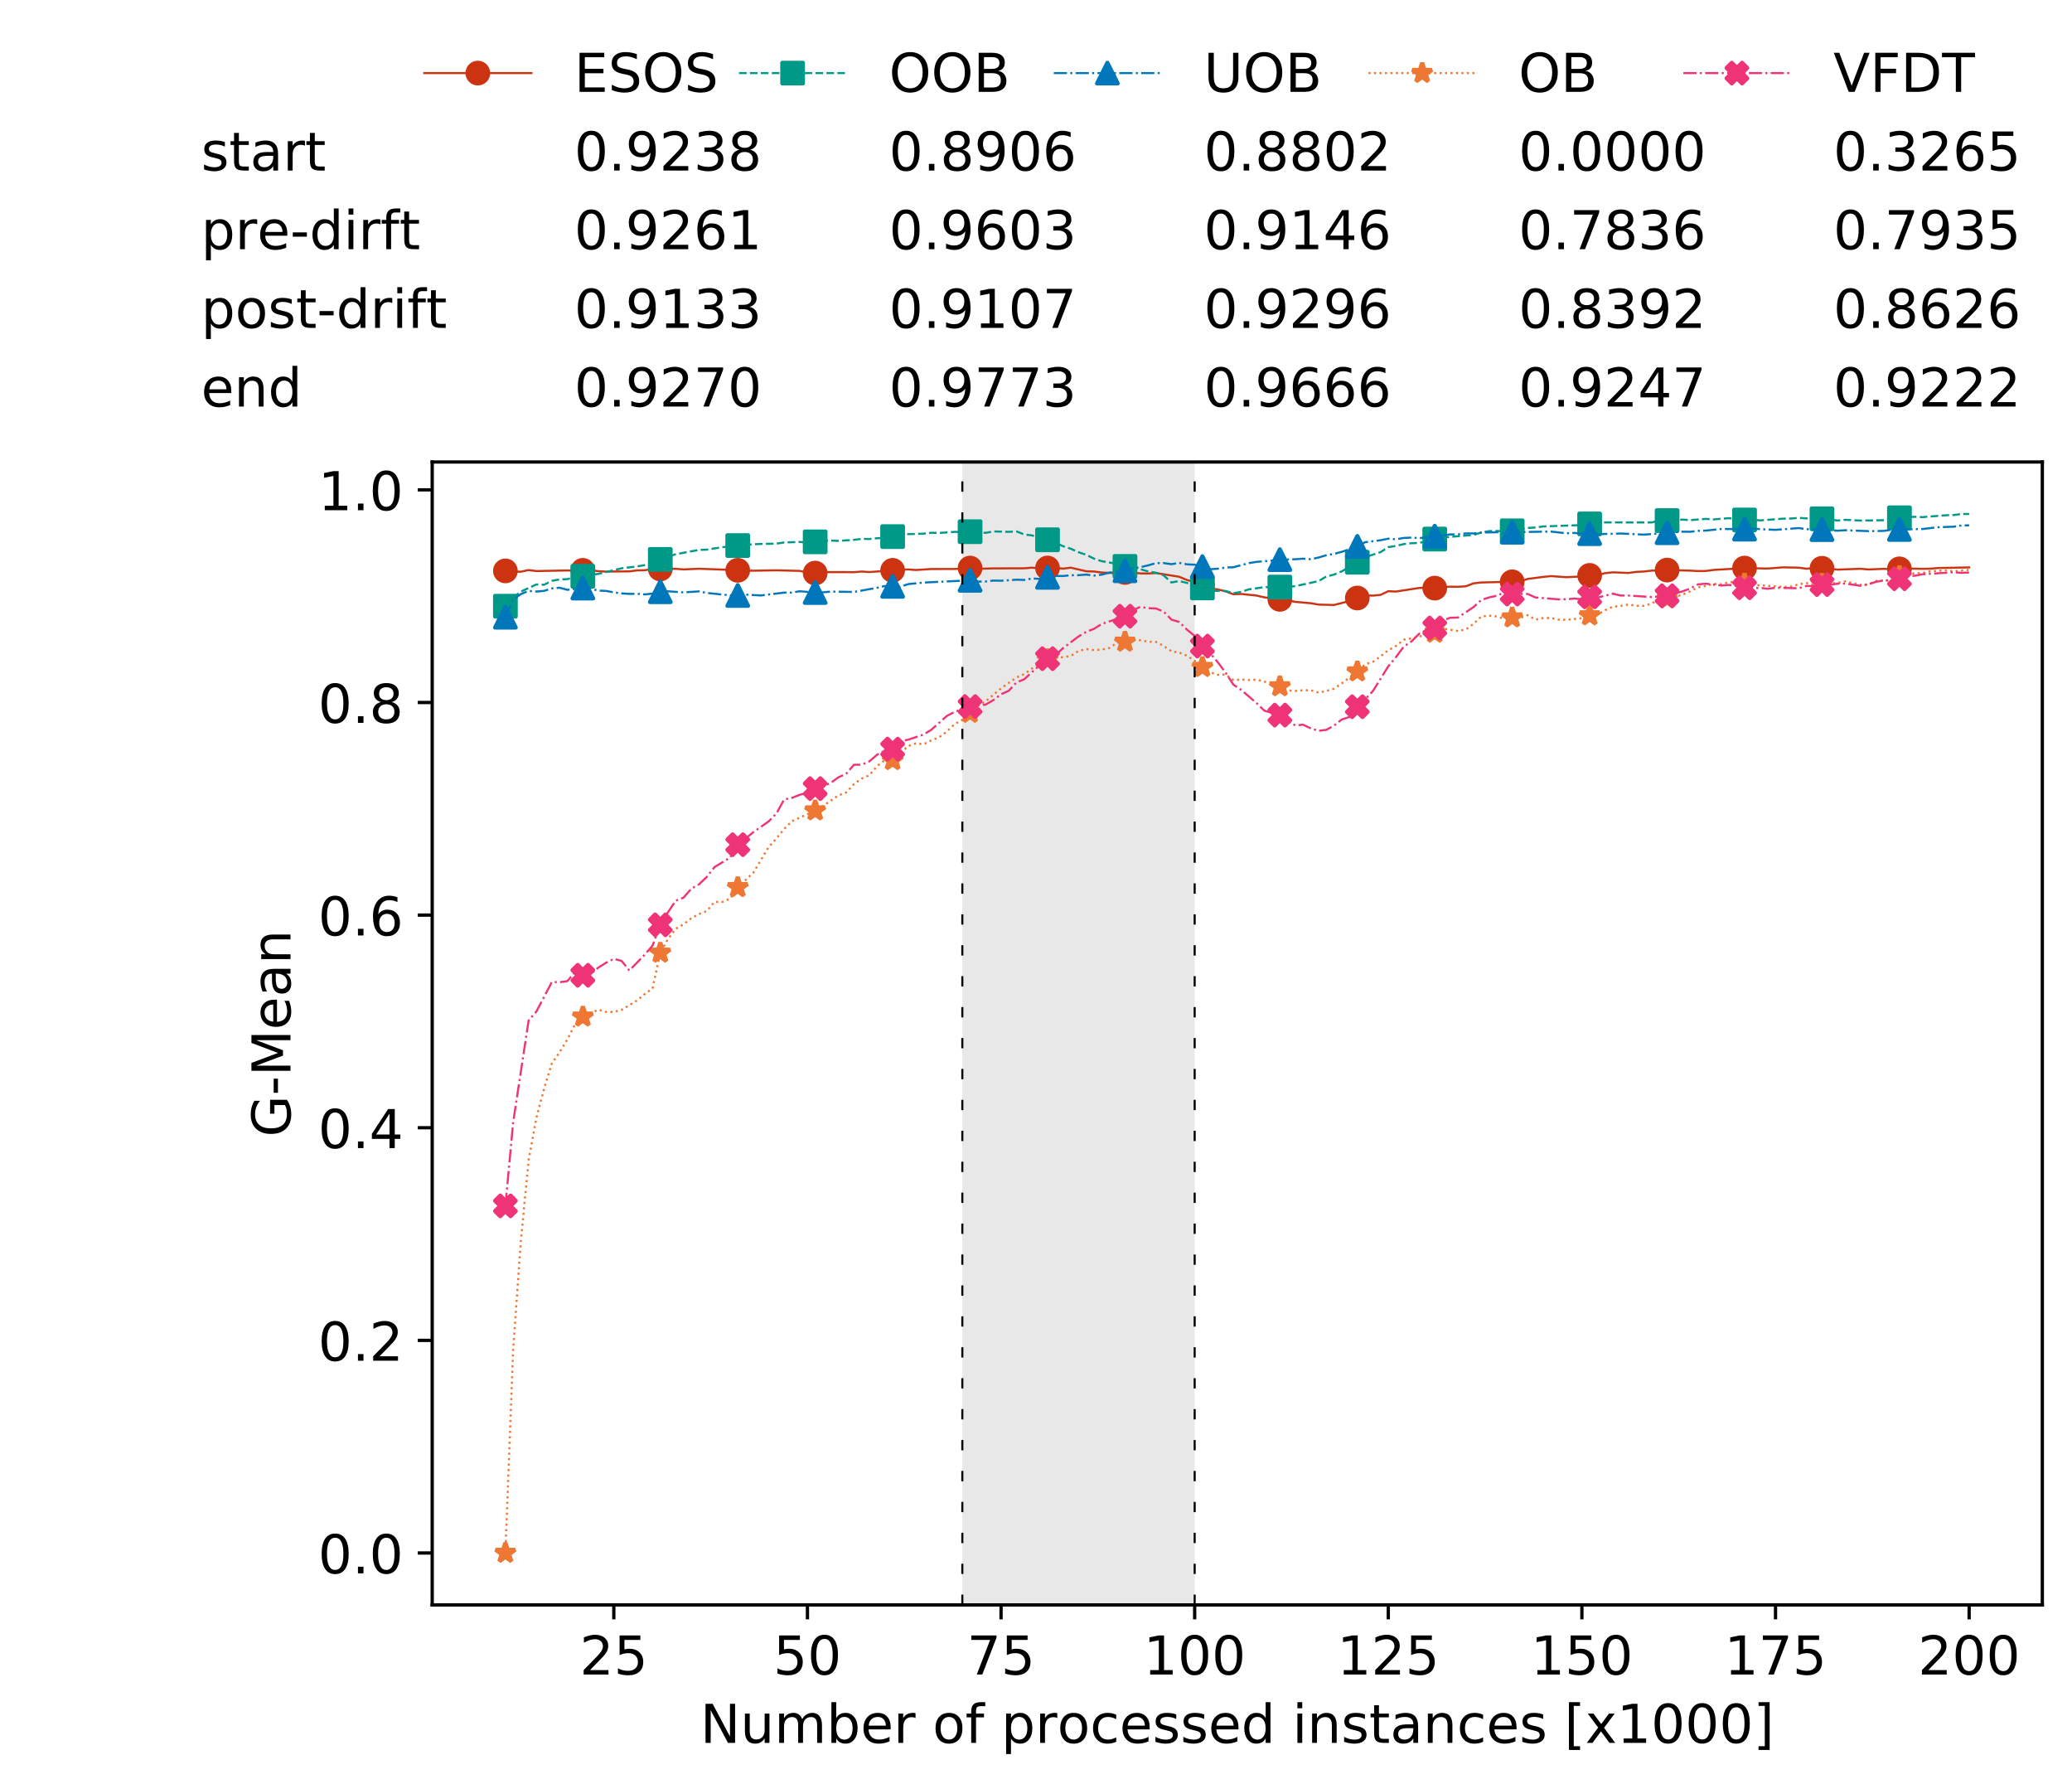 <?xml version="1.0" encoding="utf-8" standalone="no"?>
<!DOCTYPE svg PUBLIC "-//W3C//DTD SVG 1.1//EN"
  "http://www.w3.org/Graphics/SVG/1.1/DTD/svg11.dtd">
<!-- Created with matplotlib (https://matplotlib.org/) -->
<svg height="432.615pt" version="1.1" viewBox="0 0 502.65 432.615" width="502.65pt" xmlns="http://www.w3.org/2000/svg" xmlns:xlink="http://www.w3.org/1999/xlink">
 <defs>
  <style type="text/css">
*{stroke-linecap:butt;stroke-linejoin:round;white-space:pre;}
  </style>
 </defs>
 <g id="figure_1">
  <g id="patch_1">
   <path d="M 0 432.615 
L 502.65 432.615 
L 502.65 0 
L 0 0 
z
" style="fill:#ffffff;"/>
  </g>
  <g id="axes_1">
   <g id="patch_2">
    <path d="M 104.85 389.252 
L 495.45 389.252 
L 495.45 112.052 
L 104.85 112.052 
z
" style="fill:#ffffff;"/>
   </g>
   <g id="patch_3">
    <path clip-path="url(#pc9be436fdd)" d="M 289.817 389.252 
L 289.817 112.052 
L 233.453 112.052 
L 233.453 389.252 
z
" style="fill:#d3d3d3;opacity:0.5;"/>
   </g>
   <g id="matplotlib.axis_1">
    <g id="xtick_1">
     <g id="line2d_1">
      <defs>
       <path d="M 0 0 
L 0 3.5 
" id="mfa091d6d2c" style="stroke:#000000;stroke-width:0.8;"/>
      </defs>
      <g>
       <use style="stroke:#000000;stroke-width:0.8;" x="148.908" xlink:href="#mfa091d6d2c" y="389.252"/>
      </g>
     </g>
     <g id="text_1">
      <!-- 25 -->
      <defs>
       <path d="M 19.188 8.297 
L 53.609 8.297 
L 53.609 0 
L 7.328 0 
L 7.328 8.297 
Q 12.938 14.109 22.625 23.891 
Q 32.328 33.688 34.812 36.531 
Q 39.547 41.844 41.422 45.531 
Q 43.312 49.219 43.312 52.781 
Q 43.312 58.594 39.234 62.25 
Q 35.156 65.922 28.609 65.922 
Q 23.969 65.922 18.812 64.312 
Q 13.672 62.703 7.812 59.422 
L 7.812 69.391 
Q 13.766 71.781 18.938 73 
Q 24.125 74.219 28.422 74.219 
Q 39.75 74.219 46.484 68.547 
Q 53.219 62.891 53.219 53.422 
Q 53.219 48.922 51.531 44.891 
Q 49.859 40.875 45.406 35.406 
Q 44.188 33.984 37.641 27.219 
Q 31.109 20.453 19.188 8.297 
z
" id="DejaVuSans-50"/>
       <path d="M 10.797 72.906 
L 49.516 72.906 
L 49.516 64.594 
L 19.828 64.594 
L 19.828 46.734 
Q 21.969 47.469 24.109 47.828 
Q 26.266 48.188 28.422 48.188 
Q 40.625 48.188 47.75 41.5 
Q 54.891 34.812 54.891 23.391 
Q 54.891 11.625 47.562 5.094 
Q 40.234 -1.422 26.906 -1.422 
Q 22.312 -1.422 17.547 -0.641 
Q 12.797 0.141 7.719 1.703 
L 7.719 11.625 
Q 12.109 9.234 16.797 8.062 
Q 21.484 6.891 26.703 6.891 
Q 35.156 6.891 40.078 11.328 
Q 45.016 15.766 45.016 23.391 
Q 45.016 31 40.078 35.438 
Q 35.156 39.891 26.703 39.891 
Q 22.75 39.891 18.812 39.016 
Q 14.891 38.141 10.797 36.281 
z
" id="DejaVuSans-53"/>
      </defs>
      <g transform="translate(140.636 406.13)scale(0.13 -0.13)">
       <use xlink:href="#DejaVuSans-50"/>
       <use x="63.623" xlink:href="#DejaVuSans-53"/>
      </g>
     </g>
    </g>
    <g id="xtick_2">
     <g id="line2d_2">
      <g>
       <use style="stroke:#000000;stroke-width:0.8;" x="195.877" xlink:href="#mfa091d6d2c" y="389.252"/>
      </g>
     </g>
     <g id="text_2">
      <!-- 50 -->
      <defs>
       <path d="M 31.781 66.406 
Q 24.172 66.406 20.328 58.906 
Q 16.5 51.422 16.5 36.375 
Q 16.5 21.391 20.328 13.891 
Q 24.172 6.391 31.781 6.391 
Q 39.453 6.391 43.281 13.891 
Q 47.125 21.391 47.125 36.375 
Q 47.125 51.422 43.281 58.906 
Q 39.453 66.406 31.781 66.406 
z
M 31.781 74.219 
Q 44.047 74.219 50.516 64.516 
Q 56.984 54.828 56.984 36.375 
Q 56.984 17.969 50.516 8.266 
Q 44.047 -1.422 31.781 -1.422 
Q 19.531 -1.422 13.062 8.266 
Q 6.594 17.969 6.594 36.375 
Q 6.594 54.828 13.062 64.516 
Q 19.531 74.219 31.781 74.219 
z
" id="DejaVuSans-48"/>
      </defs>
      <g transform="translate(187.606 406.13)scale(0.13 -0.13)">
       <use xlink:href="#DejaVuSans-53"/>
       <use x="63.623" xlink:href="#DejaVuSans-48"/>
      </g>
     </g>
    </g>
    <g id="xtick_3">
     <g id="line2d_3">
      <g>
       <use style="stroke:#000000;stroke-width:0.8;" x="242.847" xlink:href="#mfa091d6d2c" y="389.252"/>
      </g>
     </g>
     <g id="text_3">
      <!-- 75 -->
      <defs>
       <path d="M 8.203 72.906 
L 55.078 72.906 
L 55.078 68.703 
L 28.609 0 
L 18.312 0 
L 43.219 64.594 
L 8.203 64.594 
z
" id="DejaVuSans-55"/>
      </defs>
      <g transform="translate(234.576 406.13)scale(0.13 -0.13)">
       <use xlink:href="#DejaVuSans-55"/>
       <use x="63.623" xlink:href="#DejaVuSans-53"/>
      </g>
     </g>
    </g>
    <g id="xtick_4">
     <g id="line2d_4">
      <g>
       <use style="stroke:#000000;stroke-width:0.8;" x="289.817" xlink:href="#mfa091d6d2c" y="389.252"/>
      </g>
     </g>
     <g id="text_4">
      <!-- 100 -->
      <defs>
       <path d="M 12.406 8.297 
L 28.516 8.297 
L 28.516 63.922 
L 10.984 60.406 
L 10.984 69.391 
L 28.422 72.906 
L 38.281 72.906 
L 38.281 8.297 
L 54.391 8.297 
L 54.391 0 
L 12.406 0 
z
" id="DejaVuSans-49"/>
      </defs>
      <g transform="translate(277.41 406.13)scale(0.13 -0.13)">
       <use xlink:href="#DejaVuSans-49"/>
       <use x="63.623" xlink:href="#DejaVuSans-48"/>
       <use x="127.246" xlink:href="#DejaVuSans-48"/>
      </g>
     </g>
    </g>
    <g id="xtick_5">
     <g id="line2d_5">
      <g>
       <use style="stroke:#000000;stroke-width:0.8;" x="336.786" xlink:href="#mfa091d6d2c" y="389.252"/>
      </g>
     </g>
     <g id="text_5">
      <!-- 125 -->
      <g transform="translate(324.379 406.13)scale(0.13 -0.13)">
       <use xlink:href="#DejaVuSans-49"/>
       <use x="63.623" xlink:href="#DejaVuSans-50"/>
       <use x="127.246" xlink:href="#DejaVuSans-53"/>
      </g>
     </g>
    </g>
    <g id="xtick_6">
     <g id="line2d_6">
      <g>
       <use style="stroke:#000000;stroke-width:0.8;" x="383.756" xlink:href="#mfa091d6d2c" y="389.252"/>
      </g>
     </g>
     <g id="text_6">
      <!-- 150 -->
      <g transform="translate(371.349 406.13)scale(0.13 -0.13)">
       <use xlink:href="#DejaVuSans-49"/>
       <use x="63.623" xlink:href="#DejaVuSans-53"/>
       <use x="127.246" xlink:href="#DejaVuSans-48"/>
      </g>
     </g>
    </g>
    <g id="xtick_7">
     <g id="line2d_7">
      <g>
       <use style="stroke:#000000;stroke-width:0.8;" x="430.726" xlink:href="#mfa091d6d2c" y="389.252"/>
      </g>
     </g>
     <g id="text_7">
      <!-- 175 -->
      <g transform="translate(418.319 406.13)scale(0.13 -0.13)">
       <use xlink:href="#DejaVuSans-49"/>
       <use x="63.623" xlink:href="#DejaVuSans-55"/>
       <use x="127.246" xlink:href="#DejaVuSans-53"/>
      </g>
     </g>
    </g>
    <g id="xtick_8">
     <g id="line2d_8">
      <g>
       <use style="stroke:#000000;stroke-width:0.8;" x="477.695" xlink:href="#mfa091d6d2c" y="389.252"/>
      </g>
     </g>
     <g id="text_8">
      <!-- 200 -->
      <g transform="translate(465.289 406.13)scale(0.13 -0.13)">
       <use xlink:href="#DejaVuSans-50"/>
       <use x="63.623" xlink:href="#DejaVuSans-48"/>
       <use x="127.246" xlink:href="#DejaVuSans-48"/>
      </g>
     </g>
    </g>
    <g id="text_9">
     <!-- Number of processed instances [x1000] -->
     <defs>
      <path d="M 9.812 72.906 
L 23.094 72.906 
L 55.422 11.922 
L 55.422 72.906 
L 64.984 72.906 
L 64.984 0 
L 51.703 0 
L 19.391 60.984 
L 19.391 0 
L 9.812 0 
z
" id="DejaVuSans-78"/>
      <path d="M 8.5 21.578 
L 8.5 54.688 
L 17.484 54.688 
L 17.484 21.922 
Q 17.484 14.156 20.5 10.266 
Q 23.531 6.391 29.594 6.391 
Q 36.859 6.391 41.078 11.031 
Q 45.312 15.672 45.312 23.688 
L 45.312 54.688 
L 54.297 54.688 
L 54.297 0 
L 45.312 0 
L 45.312 8.406 
Q 42.047 3.422 37.719 1 
Q 33.406 -1.422 27.688 -1.422 
Q 18.266 -1.422 13.375 4.438 
Q 8.5 10.297 8.5 21.578 
z
M 31.109 56 
z
" id="DejaVuSans-117"/>
      <path d="M 52 44.188 
Q 55.375 50.25 60.062 53.125 
Q 64.75 56 71.094 56 
Q 79.641 56 84.281 50.016 
Q 88.922 44.047 88.922 33.016 
L 88.922 0 
L 79.891 0 
L 79.891 32.719 
Q 79.891 40.578 77.094 44.375 
Q 74.312 48.188 68.609 48.188 
Q 61.625 48.188 57.562 43.547 
Q 53.516 38.922 53.516 30.906 
L 53.516 0 
L 44.484 0 
L 44.484 32.719 
Q 44.484 40.625 41.703 44.406 
Q 38.922 48.188 33.109 48.188 
Q 26.219 48.188 22.156 43.531 
Q 18.109 38.875 18.109 30.906 
L 18.109 0 
L 9.078 0 
L 9.078 54.688 
L 18.109 54.688 
L 18.109 46.188 
Q 21.188 51.219 25.484 53.609 
Q 29.781 56 35.688 56 
Q 41.656 56 45.828 52.969 
Q 50 49.953 52 44.188 
z
" id="DejaVuSans-109"/>
      <path d="M 48.688 27.297 
Q 48.688 37.203 44.609 42.844 
Q 40.531 48.484 33.406 48.484 
Q 26.266 48.484 22.188 42.844 
Q 18.109 37.203 18.109 27.297 
Q 18.109 17.391 22.188 11.75 
Q 26.266 6.109 33.406 6.109 
Q 40.531 6.109 44.609 11.75 
Q 48.688 17.391 48.688 27.297 
z
M 18.109 46.391 
Q 20.953 51.266 25.266 53.625 
Q 29.594 56 35.594 56 
Q 45.562 56 51.781 48.094 
Q 58.016 40.188 58.016 27.297 
Q 58.016 14.406 51.781 6.484 
Q 45.562 -1.422 35.594 -1.422 
Q 29.594 -1.422 25.266 0.953 
Q 20.953 3.328 18.109 8.203 
L 18.109 0 
L 9.078 0 
L 9.078 75.984 
L 18.109 75.984 
z
" id="DejaVuSans-98"/>
      <path d="M 56.203 29.594 
L 56.203 25.203 
L 14.891 25.203 
Q 15.484 15.922 20.484 11.062 
Q 25.484 6.203 34.422 6.203 
Q 39.594 6.203 44.453 7.469 
Q 49.312 8.734 54.109 11.281 
L 54.109 2.781 
Q 49.266 0.734 44.188 -0.344 
Q 39.109 -1.422 33.891 -1.422 
Q 20.797 -1.422 13.156 6.188 
Q 5.516 13.812 5.516 26.812 
Q 5.516 40.234 12.766 48.109 
Q 20.016 56 32.328 56 
Q 43.359 56 49.781 48.891 
Q 56.203 41.797 56.203 29.594 
z
M 47.219 32.234 
Q 47.125 39.594 43.094 43.984 
Q 39.062 48.391 32.422 48.391 
Q 24.906 48.391 20.391 44.141 
Q 15.875 39.891 15.188 32.172 
z
" id="DejaVuSans-101"/>
      <path d="M 41.109 46.297 
Q 39.594 47.172 37.812 47.578 
Q 36.031 48 33.891 48 
Q 26.266 48 22.188 43.047 
Q 18.109 38.094 18.109 28.812 
L 18.109 0 
L 9.078 0 
L 9.078 54.688 
L 18.109 54.688 
L 18.109 46.188 
Q 20.953 51.172 25.484 53.578 
Q 30.031 56 36.531 56 
Q 37.453 56 38.578 55.875 
Q 39.703 55.766 41.062 55.516 
z
" id="DejaVuSans-114"/>
      <path id="DejaVuSans-32"/>
      <path d="M 30.609 48.391 
Q 23.391 48.391 19.188 42.75 
Q 14.984 37.109 14.984 27.297 
Q 14.984 17.484 19.156 11.844 
Q 23.344 6.203 30.609 6.203 
Q 37.797 6.203 41.984 11.859 
Q 46.188 17.531 46.188 27.297 
Q 46.188 37.016 41.984 42.703 
Q 37.797 48.391 30.609 48.391 
z
M 30.609 56 
Q 42.328 56 49.016 48.375 
Q 55.719 40.766 55.719 27.297 
Q 55.719 13.875 49.016 6.219 
Q 42.328 -1.422 30.609 -1.422 
Q 18.844 -1.422 12.172 6.219 
Q 5.516 13.875 5.516 27.297 
Q 5.516 40.766 12.172 48.375 
Q 18.844 56 30.609 56 
z
" id="DejaVuSans-111"/>
      <path d="M 37.109 75.984 
L 37.109 68.5 
L 28.516 68.5 
Q 23.688 68.5 21.797 66.547 
Q 19.922 64.594 19.922 59.516 
L 19.922 54.688 
L 34.719 54.688 
L 34.719 47.703 
L 19.922 47.703 
L 19.922 0 
L 10.891 0 
L 10.891 47.703 
L 2.297 47.703 
L 2.297 54.688 
L 10.891 54.688 
L 10.891 58.5 
Q 10.891 67.625 15.141 71.797 
Q 19.391 75.984 28.609 75.984 
z
" id="DejaVuSans-102"/>
      <path d="M 18.109 8.203 
L 18.109 -20.797 
L 9.078 -20.797 
L 9.078 54.688 
L 18.109 54.688 
L 18.109 46.391 
Q 20.953 51.266 25.266 53.625 
Q 29.594 56 35.594 56 
Q 45.562 56 51.781 48.094 
Q 58.016 40.188 58.016 27.297 
Q 58.016 14.406 51.781 6.484 
Q 45.562 -1.422 35.594 -1.422 
Q 29.594 -1.422 25.266 0.953 
Q 20.953 3.328 18.109 8.203 
z
M 48.688 27.297 
Q 48.688 37.203 44.609 42.844 
Q 40.531 48.484 33.406 48.484 
Q 26.266 48.484 22.188 42.844 
Q 18.109 37.203 18.109 27.297 
Q 18.109 17.391 22.188 11.75 
Q 26.266 6.109 33.406 6.109 
Q 40.531 6.109 44.609 11.75 
Q 48.688 17.391 48.688 27.297 
z
" id="DejaVuSans-112"/>
      <path d="M 48.781 52.594 
L 48.781 44.188 
Q 44.969 46.297 41.141 47.344 
Q 37.312 48.391 33.406 48.391 
Q 24.656 48.391 19.812 42.844 
Q 14.984 37.312 14.984 27.297 
Q 14.984 17.281 19.812 11.734 
Q 24.656 6.203 33.406 6.203 
Q 37.312 6.203 41.141 7.25 
Q 44.969 8.297 48.781 10.406 
L 48.781 2.094 
Q 45.016 0.344 40.984 -0.531 
Q 36.969 -1.422 32.422 -1.422 
Q 20.062 -1.422 12.781 6.344 
Q 5.516 14.109 5.516 27.297 
Q 5.516 40.672 12.859 48.328 
Q 20.219 56 33.016 56 
Q 37.156 56 41.109 55.141 
Q 45.062 54.297 48.781 52.594 
z
" id="DejaVuSans-99"/>
      <path d="M 44.281 53.078 
L 44.281 44.578 
Q 40.484 46.531 36.375 47.5 
Q 32.281 48.484 27.875 48.484 
Q 21.188 48.484 17.844 46.438 
Q 14.5 44.391 14.5 40.281 
Q 14.5 37.156 16.891 35.375 
Q 19.281 33.594 26.516 31.984 
L 29.594 31.297 
Q 39.156 29.25 43.188 25.516 
Q 47.219 21.781 47.219 15.094 
Q 47.219 7.469 41.188 3.016 
Q 35.156 -1.422 24.609 -1.422 
Q 20.219 -1.422 15.453 -0.562 
Q 10.688 0.297 5.422 2 
L 5.422 11.281 
Q 10.406 8.688 15.234 7.391 
Q 20.062 6.109 24.812 6.109 
Q 31.156 6.109 34.562 8.281 
Q 37.984 10.453 37.984 14.406 
Q 37.984 18.062 35.516 20.016 
Q 33.062 21.969 24.703 23.781 
L 21.578 24.516 
Q 13.234 26.266 9.516 29.906 
Q 5.812 33.547 5.812 39.891 
Q 5.812 47.609 11.281 51.797 
Q 16.75 56 26.812 56 
Q 31.781 56 36.172 55.266 
Q 40.578 54.547 44.281 53.078 
z
" id="DejaVuSans-115"/>
      <path d="M 45.406 46.391 
L 45.406 75.984 
L 54.391 75.984 
L 54.391 0 
L 45.406 0 
L 45.406 8.203 
Q 42.578 3.328 38.25 0.953 
Q 33.938 -1.422 27.875 -1.422 
Q 17.969 -1.422 11.734 6.484 
Q 5.516 14.406 5.516 27.297 
Q 5.516 40.188 11.734 48.094 
Q 17.969 56 27.875 56 
Q 33.938 56 38.25 53.625 
Q 42.578 51.266 45.406 46.391 
z
M 14.797 27.297 
Q 14.797 17.391 18.875 11.75 
Q 22.953 6.109 30.078 6.109 
Q 37.203 6.109 41.297 11.75 
Q 45.406 17.391 45.406 27.297 
Q 45.406 37.203 41.297 42.844 
Q 37.203 48.484 30.078 48.484 
Q 22.953 48.484 18.875 42.844 
Q 14.797 37.203 14.797 27.297 
z
" id="DejaVuSans-100"/>
      <path d="M 9.422 54.688 
L 18.406 54.688 
L 18.406 0 
L 9.422 0 
z
M 9.422 75.984 
L 18.406 75.984 
L 18.406 64.594 
L 9.422 64.594 
z
" id="DejaVuSans-105"/>
      <path d="M 54.891 33.016 
L 54.891 0 
L 45.906 0 
L 45.906 32.719 
Q 45.906 40.484 42.875 44.328 
Q 39.844 48.188 33.797 48.188 
Q 26.516 48.188 22.312 43.547 
Q 18.109 38.922 18.109 30.906 
L 18.109 0 
L 9.078 0 
L 9.078 54.688 
L 18.109 54.688 
L 18.109 46.188 
Q 21.344 51.125 25.703 53.562 
Q 30.078 56 35.797 56 
Q 45.219 56 50.047 50.172 
Q 54.891 44.344 54.891 33.016 
z
" id="DejaVuSans-110"/>
      <path d="M 18.312 70.219 
L 18.312 54.688 
L 36.812 54.688 
L 36.812 47.703 
L 18.312 47.703 
L 18.312 18.016 
Q 18.312 11.328 20.141 9.422 
Q 21.969 7.516 27.594 7.516 
L 36.812 7.516 
L 36.812 0 
L 27.594 0 
Q 17.188 0 13.234 3.875 
Q 9.281 7.766 9.281 18.016 
L 9.281 47.703 
L 2.688 47.703 
L 2.688 54.688 
L 9.281 54.688 
L 9.281 70.219 
z
" id="DejaVuSans-116"/>
      <path d="M 34.281 27.484 
Q 23.391 27.484 19.188 25 
Q 14.984 22.516 14.984 16.5 
Q 14.984 11.719 18.141 8.906 
Q 21.297 6.109 26.703 6.109 
Q 34.188 6.109 38.703 11.406 
Q 43.219 16.703 43.219 25.484 
L 43.219 27.484 
z
M 52.203 31.203 
L 52.203 0 
L 43.219 0 
L 43.219 8.297 
Q 40.141 3.328 35.547 0.953 
Q 30.953 -1.422 24.312 -1.422 
Q 15.922 -1.422 10.953 3.297 
Q 6 8.016 6 15.922 
Q 6 25.141 12.172 29.828 
Q 18.359 34.516 30.609 34.516 
L 43.219 34.516 
L 43.219 35.406 
Q 43.219 41.609 39.141 45 
Q 35.062 48.391 27.688 48.391 
Q 23 48.391 18.547 47.266 
Q 14.109 46.141 10.016 43.891 
L 10.016 52.203 
Q 14.938 54.109 19.578 55.047 
Q 24.219 56 28.609 56 
Q 40.484 56 46.344 49.844 
Q 52.203 43.703 52.203 31.203 
z
" id="DejaVuSans-97"/>
      <path d="M 8.594 75.984 
L 29.297 75.984 
L 29.297 69 
L 17.578 69 
L 17.578 -6.203 
L 29.297 -6.203 
L 29.297 -13.188 
L 8.594 -13.188 
z
" id="DejaVuSans-91"/>
      <path d="M 54.891 54.688 
L 35.109 28.078 
L 55.906 0 
L 45.312 0 
L 29.391 21.484 
L 13.484 0 
L 2.875 0 
L 24.125 28.609 
L 4.688 54.688 
L 15.281 54.688 
L 29.781 35.203 
L 44.281 54.688 
z
" id="DejaVuSans-120"/>
      <path d="M 30.422 75.984 
L 30.422 -13.188 
L 9.719 -13.188 
L 9.719 -6.203 
L 21.391 -6.203 
L 21.391 69 
L 9.719 69 
L 9.719 75.984 
z
" id="DejaVuSans-93"/>
     </defs>
     <g transform="translate(169.881 422.711)scale(0.13 -0.13)">
      <use xlink:href="#DejaVuSans-78"/>
      <use x="74.805" xlink:href="#DejaVuSans-117"/>
      <use x="138.184" xlink:href="#DejaVuSans-109"/>
      <use x="235.596" xlink:href="#DejaVuSans-98"/>
      <use x="299.072" xlink:href="#DejaVuSans-101"/>
      <use x="360.596" xlink:href="#DejaVuSans-114"/>
      <use x="401.709" xlink:href="#DejaVuSans-32"/>
      <use x="433.496" xlink:href="#DejaVuSans-111"/>
      <use x="494.678" xlink:href="#DejaVuSans-102"/>
      <use x="529.883" xlink:href="#DejaVuSans-32"/>
      <use x="561.67" xlink:href="#DejaVuSans-112"/>
      <use x="625.146" xlink:href="#DejaVuSans-114"/>
      <use x="666.229" xlink:href="#DejaVuSans-111"/>
      <use x="727.41" xlink:href="#DejaVuSans-99"/>
      <use x="782.391" xlink:href="#DejaVuSans-101"/>
      <use x="843.914" xlink:href="#DejaVuSans-115"/>
      <use x="896.014" xlink:href="#DejaVuSans-115"/>
      <use x="948.113" xlink:href="#DejaVuSans-101"/>
      <use x="1009.637" xlink:href="#DejaVuSans-100"/>
      <use x="1073.113" xlink:href="#DejaVuSans-32"/>
      <use x="1104.9" xlink:href="#DejaVuSans-105"/>
      <use x="1132.684" xlink:href="#DejaVuSans-110"/>
      <use x="1196.062" xlink:href="#DejaVuSans-115"/>
      <use x="1248.162" xlink:href="#DejaVuSans-116"/>
      <use x="1287.371" xlink:href="#DejaVuSans-97"/>
      <use x="1348.65" xlink:href="#DejaVuSans-110"/>
      <use x="1412.029" xlink:href="#DejaVuSans-99"/>
      <use x="1467.01" xlink:href="#DejaVuSans-101"/>
      <use x="1528.533" xlink:href="#DejaVuSans-115"/>
      <use x="1580.633" xlink:href="#DejaVuSans-32"/>
      <use x="1612.42" xlink:href="#DejaVuSans-91"/>
      <use x="1651.434" xlink:href="#DejaVuSans-120"/>
      <use x="1710.613" xlink:href="#DejaVuSans-49"/>
      <use x="1774.236" xlink:href="#DejaVuSans-48"/>
      <use x="1837.859" xlink:href="#DejaVuSans-48"/>
      <use x="1901.482" xlink:href="#DejaVuSans-48"/>
      <use x="1965.105" xlink:href="#DejaVuSans-93"/>
     </g>
    </g>
   </g>
   <g id="matplotlib.axis_2">
    <g id="ytick_1">
     <g id="line2d_9">
      <defs>
       <path d="M 0 0 
L -3.5 0 
" id="mc7658dcb96" style="stroke:#000000;stroke-width:0.8;"/>
      </defs>
      <g>
       <use style="stroke:#000000;stroke-width:0.8;" x="104.85" xlink:href="#mc7658dcb96" y="376.652"/>
      </g>
     </g>
     <g id="text_10">
      <!-- 0.0 -->
      <defs>
       <path d="M 10.688 12.406 
L 21 12.406 
L 21 0 
L 10.688 0 
z
" id="DejaVuSans-46"/>
      </defs>
      <g transform="translate(77.176 381.591)scale(0.13 -0.13)">
       <use xlink:href="#DejaVuSans-48"/>
       <use x="63.623" xlink:href="#DejaVuSans-46"/>
       <use x="95.41" xlink:href="#DejaVuSans-48"/>
      </g>
     </g>
    </g>
    <g id="ytick_2">
     <g id="line2d_10">
      <g>
       <use style="stroke:#000000;stroke-width:0.8;" x="104.85" xlink:href="#mc7658dcb96" y="325.083"/>
      </g>
     </g>
     <g id="text_11">
      <!-- 0.2 -->
      <g transform="translate(77.176 330.022)scale(0.13 -0.13)">
       <use xlink:href="#DejaVuSans-48"/>
       <use x="63.623" xlink:href="#DejaVuSans-46"/>
       <use x="95.41" xlink:href="#DejaVuSans-50"/>
      </g>
     </g>
    </g>
    <g id="ytick_3">
     <g id="line2d_11">
      <g>
       <use style="stroke:#000000;stroke-width:0.8;" x="104.85" xlink:href="#mc7658dcb96" y="273.514"/>
      </g>
     </g>
     <g id="text_12">
      <!-- 0.4 -->
      <defs>
       <path d="M 37.797 64.312 
L 12.891 25.391 
L 37.797 25.391 
z
M 35.203 72.906 
L 47.609 72.906 
L 47.609 25.391 
L 58.016 25.391 
L 58.016 17.188 
L 47.609 17.188 
L 47.609 0 
L 37.797 0 
L 37.797 17.188 
L 4.891 17.188 
L 4.891 26.703 
z
" id="DejaVuSans-52"/>
      </defs>
      <g transform="translate(77.176 278.453)scale(0.13 -0.13)">
       <use xlink:href="#DejaVuSans-48"/>
       <use x="63.623" xlink:href="#DejaVuSans-46"/>
       <use x="95.41" xlink:href="#DejaVuSans-52"/>
      </g>
     </g>
    </g>
    <g id="ytick_4">
     <g id="line2d_12">
      <g>
       <use style="stroke:#000000;stroke-width:0.8;" x="104.85" xlink:href="#mc7658dcb96" y="221.944"/>
      </g>
     </g>
     <g id="text_13">
      <!-- 0.6 -->
      <defs>
       <path d="M 33.016 40.375 
Q 26.375 40.375 22.484 35.828 
Q 18.609 31.297 18.609 23.391 
Q 18.609 15.531 22.484 10.953 
Q 26.375 6.391 33.016 6.391 
Q 39.656 6.391 43.531 10.953 
Q 47.406 15.531 47.406 23.391 
Q 47.406 31.297 43.531 35.828 
Q 39.656 40.375 33.016 40.375 
z
M 52.594 71.297 
L 52.594 62.312 
Q 48.875 64.062 45.094 64.984 
Q 41.312 65.922 37.594 65.922 
Q 27.828 65.922 22.672 59.328 
Q 17.531 52.734 16.797 39.406 
Q 19.672 43.656 24.016 45.922 
Q 28.375 48.188 33.594 48.188 
Q 44.578 48.188 50.953 41.516 
Q 57.328 34.859 57.328 23.391 
Q 57.328 12.156 50.688 5.359 
Q 44.047 -1.422 33.016 -1.422 
Q 20.359 -1.422 13.672 8.266 
Q 6.984 17.969 6.984 36.375 
Q 6.984 53.656 15.188 63.938 
Q 23.391 74.219 37.203 74.219 
Q 40.922 74.219 44.703 73.484 
Q 48.484 72.75 52.594 71.297 
z
" id="DejaVuSans-54"/>
      </defs>
      <g transform="translate(77.176 226.883)scale(0.13 -0.13)">
       <use xlink:href="#DejaVuSans-48"/>
       <use x="63.623" xlink:href="#DejaVuSans-46"/>
       <use x="95.41" xlink:href="#DejaVuSans-54"/>
      </g>
     </g>
    </g>
    <g id="ytick_5">
     <g id="line2d_13">
      <g>
       <use style="stroke:#000000;stroke-width:0.8;" x="104.85" xlink:href="#mc7658dcb96" y="170.375"/>
      </g>
     </g>
     <g id="text_14">
      <!-- 0.8 -->
      <defs>
       <path d="M 31.781 34.625 
Q 24.75 34.625 20.719 30.859 
Q 16.703 27.094 16.703 20.516 
Q 16.703 13.922 20.719 10.156 
Q 24.75 6.391 31.781 6.391 
Q 38.812 6.391 42.859 10.172 
Q 46.922 13.969 46.922 20.516 
Q 46.922 27.094 42.891 30.859 
Q 38.875 34.625 31.781 34.625 
z
M 21.922 38.812 
Q 15.578 40.375 12.031 44.719 
Q 8.5 49.078 8.5 55.328 
Q 8.5 64.062 14.719 69.141 
Q 20.953 74.219 31.781 74.219 
Q 42.672 74.219 48.875 69.141 
Q 55.078 64.062 55.078 55.328 
Q 55.078 49.078 51.531 44.719 
Q 48 40.375 41.703 38.812 
Q 48.828 37.156 52.797 32.312 
Q 56.781 27.484 56.781 20.516 
Q 56.781 9.906 50.312 4.234 
Q 43.844 -1.422 31.781 -1.422 
Q 19.734 -1.422 13.25 4.234 
Q 6.781 9.906 6.781 20.516 
Q 6.781 27.484 10.781 32.312 
Q 14.797 37.156 21.922 38.812 
z
M 18.312 54.391 
Q 18.312 48.734 21.844 45.562 
Q 25.391 42.391 31.781 42.391 
Q 38.141 42.391 41.719 45.562 
Q 45.312 48.734 45.312 54.391 
Q 45.312 60.062 41.719 63.234 
Q 38.141 66.406 31.781 66.406 
Q 25.391 66.406 21.844 63.234 
Q 18.312 60.062 18.312 54.391 
z
" id="DejaVuSans-56"/>
      </defs>
      <g transform="translate(77.176 175.314)scale(0.13 -0.13)">
       <use xlink:href="#DejaVuSans-48"/>
       <use x="63.623" xlink:href="#DejaVuSans-46"/>
       <use x="95.41" xlink:href="#DejaVuSans-56"/>
      </g>
     </g>
    </g>
    <g id="ytick_6">
     <g id="line2d_14">
      <g>
       <use style="stroke:#000000;stroke-width:0.8;" x="104.85" xlink:href="#mc7658dcb96" y="118.806"/>
      </g>
     </g>
     <g id="text_15">
      <!-- 1.0 -->
      <g transform="translate(77.176 123.745)scale(0.13 -0.13)">
       <use xlink:href="#DejaVuSans-49"/>
       <use x="63.623" xlink:href="#DejaVuSans-46"/>
       <use x="95.41" xlink:href="#DejaVuSans-48"/>
      </g>
     </g>
    </g>
    <g id="text_16">
     <!-- G-Mean -->
     <defs>
      <path d="M 59.516 10.406 
L 59.516 29.984 
L 43.406 29.984 
L 43.406 38.094 
L 69.281 38.094 
L 69.281 6.781 
Q 63.578 2.734 56.688 0.656 
Q 49.812 -1.422 42 -1.422 
Q 24.906 -1.422 15.25 8.562 
Q 5.609 18.562 5.609 36.375 
Q 5.609 54.25 15.25 64.234 
Q 24.906 74.219 42 74.219 
Q 49.125 74.219 55.547 72.453 
Q 61.969 70.703 67.391 67.281 
L 67.391 56.781 
Q 61.922 61.422 55.766 63.766 
Q 49.609 66.109 42.828 66.109 
Q 29.438 66.109 22.719 58.641 
Q 16.016 51.172 16.016 36.375 
Q 16.016 21.625 22.719 14.156 
Q 29.438 6.688 42.828 6.688 
Q 48.047 6.688 52.141 7.594 
Q 56.25 8.5 59.516 10.406 
z
" id="DejaVuSans-71"/>
      <path d="M 4.891 31.391 
L 31.203 31.391 
L 31.203 23.391 
L 4.891 23.391 
z
" id="DejaVuSans-45"/>
      <path d="M 9.812 72.906 
L 24.516 72.906 
L 43.109 23.297 
L 61.812 72.906 
L 76.516 72.906 
L 76.516 0 
L 66.891 0 
L 66.891 64.016 
L 48.094 14.016 
L 38.188 14.016 
L 19.391 64.016 
L 19.391 0 
L 9.812 0 
z
" id="DejaVuSans-77"/>
     </defs>
     <g transform="translate(70.472 275.744)rotate(-90)scale(0.13 -0.13)">
      <use xlink:href="#DejaVuSans-71"/>
      <use x="77.49" xlink:href="#DejaVuSans-45"/>
      <use x="113.574" xlink:href="#DejaVuSans-77"/>
      <use x="199.854" xlink:href="#DejaVuSans-101"/>
      <use x="261.377" xlink:href="#DejaVuSans-97"/>
      <use x="322.656" xlink:href="#DejaVuSans-110"/>
     </g>
    </g>
   </g>
   <g id="line2d_15"/>
   <g id="line2d_16"/>
   <g id="line2d_17"/>
   <g id="line2d_18"/>
   <g id="line2d_19"/>
   <g id="line2d_20">
    <path clip-path="url(#pc9be436fdd)" d="M 122.605 138.46 
L 124.483 138.641 
L 126.362 138.655 
L 128.241 138.259 
L 130.12 138.501 
L 137.635 138.355 
L 139.514 138.407 
L 143.271 138.304 
L 145.15 138.532 
L 147.029 138.632 
L 150.786 138.589 
L 152.665 138.58 
L 154.544 138.338 
L 156.423 138.298 
L 158.302 138.001 
L 163.938 137.955 
L 165.817 138.105 
L 169.574 137.939 
L 182.726 138.417 
L 188.362 138.32 
L 193.998 138.463 
L 195.877 138.867 
L 197.756 138.994 
L 199.635 138.758 
L 205.271 138.76 
L 207.15 138.778 
L 209.029 138.615 
L 210.908 138.744 
L 218.423 138.193 
L 220.302 138.108 
L 222.18 138.243 
L 225.938 138.007 
L 231.574 138.003 
L 235.332 137.771 
L 237.211 137.956 
L 240.968 137.854 
L 248.483 137.831 
L 250.362 137.677 
L 252.241 137.862 
L 255.998 137.709 
L 257.877 137.914 
L 259.756 137.679 
L 263.514 138.546 
L 265.392 138.611 
L 267.271 138.854 
L 269.15 138.96 
L 274.786 138.904 
L 276.665 139.072 
L 278.544 139.091 
L 280.423 138.983 
L 286.059 139.882 
L 287.938 140.66 
L 289.817 141.169 
L 293.574 142.685 
L 295.453 142.958 
L 297.332 143.433 
L 299.211 144.127 
L 301.089 144.054 
L 304.847 144.444 
L 306.726 144.88 
L 312.362 145.616 
L 314.241 145.97 
L 317.998 146.306 
L 319.877 146.632 
L 323.635 146.726 
L 327.392 145.767 
L 331.15 144.373 
L 333.029 144.462 
L 334.908 144.286 
L 336.786 143.387 
L 338.665 143.467 
L 344.302 142.599 
L 346.18 142.548 
L 348.059 142.64 
L 349.938 142.395 
L 351.817 142.29 
L 353.695 142.317 
L 355.574 142.199 
L 357.453 141.485 
L 359.332 141.272 
L 368.726 141.035 
L 370.605 140.407 
L 374.362 139.919 
L 376.241 139.727 
L 379.998 139.993 
L 383.756 139.802 
L 385.635 139.551 
L 387.514 139.471 
L 389.392 139.008 
L 391.271 138.805 
L 395.029 138.965 
L 396.908 138.702 
L 398.786 138.615 
L 400.665 138.394 
L 402.544 138.387 
L 404.423 138.26 
L 410.059 138.396 
L 411.938 138.505 
L 413.817 138.485 
L 415.695 138.224 
L 423.211 137.782 
L 428.847 137.889 
L 432.605 137.598 
L 436.362 137.683 
L 438.241 137.931 
L 440.12 137.776 
L 443.877 137.924 
L 445.756 138.149 
L 451.392 137.949 
L 453.271 138.114 
L 457.029 137.957 
L 458.908 138.077 
L 462.665 137.879 
L 466.423 137.966 
L 468.302 137.922 
L 470.18 137.757 
L 477.695 137.62 
L 477.695 137.62 
" style="fill:none;stroke:#cc3311;stroke-linecap:square;stroke-width:0.5;"/>
    <defs>
     <path d="M 0 2.5 
C 0.663 2.5 1.299 2.237 1.768 1.768 
C 2.237 1.299 2.5 0.663 2.5 0 
C 2.5 -0.663 2.237 -1.299 1.768 -1.768 
C 1.299 -2.237 0.663 -2.5 0 -2.5 
C -0.663 -2.5 -1.299 -2.237 -1.768 -1.768 
C -2.237 -1.299 -2.5 -0.663 -2.5 0 
C -2.5 0.663 -2.237 1.299 -1.768 1.768 
C -1.299 2.237 -0.663 2.5 0 2.5 
z
" id="mca4142fc5c" style="stroke:#cc3311;"/>
    </defs>
    <g clip-path="url(#pc9be436fdd)">
     <use style="fill:#cc3311;stroke:#cc3311;" x="122.605" xlink:href="#mca4142fc5c" y="138.46"/>
     <use style="fill:#cc3311;stroke:#cc3311;" x="141.392" xlink:href="#mca4142fc5c" y="138.331"/>
     <use style="fill:#cc3311;stroke:#cc3311;" x="160.18" xlink:href="#mca4142fc5c" y="137.997"/>
     <use style="fill:#cc3311;stroke:#cc3311;" x="178.968" xlink:href="#mca4142fc5c" y="138.318"/>
     <use style="fill:#cc3311;stroke:#cc3311;" x="197.756" xlink:href="#mca4142fc5c" y="138.994"/>
     <use style="fill:#cc3311;stroke:#cc3311;" x="216.544" xlink:href="#mca4142fc5c" y="138.322"/>
     <use style="fill:#cc3311;stroke:#cc3311;" x="235.332" xlink:href="#mca4142fc5c" y="137.771"/>
     <use style="fill:#cc3311;stroke:#cc3311;" x="254.12" xlink:href="#mca4142fc5c" y="137.76"/>
     <use style="fill:#cc3311;stroke:#cc3311;" x="272.908" xlink:href="#mca4142fc5c" y="138.842"/>
     <use style="fill:#cc3311;stroke:#cc3311;" x="291.695" xlink:href="#mca4142fc5c" y="141.982"/>
     <use style="fill:#cc3311;stroke:#cc3311;" x="310.483" xlink:href="#mca4142fc5c" y="145.364"/>
     <use style="fill:#cc3311;stroke:#cc3311;" x="329.271" xlink:href="#mca4142fc5c" y="145.04"/>
     <use style="fill:#cc3311;stroke:#cc3311;" x="348.059" xlink:href="#mca4142fc5c" y="142.64"/>
     <use style="fill:#cc3311;stroke:#cc3311;" x="366.847" xlink:href="#mca4142fc5c" y="141.109"/>
     <use style="fill:#cc3311;stroke:#cc3311;" x="385.635" xlink:href="#mca4142fc5c" y="139.551"/>
     <use style="fill:#cc3311;stroke:#cc3311;" x="404.423" xlink:href="#mca4142fc5c" y="138.26"/>
     <use style="fill:#cc3311;stroke:#cc3311;" x="423.211" xlink:href="#mca4142fc5c" y="137.782"/>
     <use style="fill:#cc3311;stroke:#cc3311;" x="441.998" xlink:href="#mca4142fc5c" y="137.827"/>
     <use style="fill:#cc3311;stroke:#cc3311;" x="460.786" xlink:href="#mca4142fc5c" y="137.964"/>
    </g>
   </g>
   <g id="line2d_21"/>
   <g id="line2d_22"/>
   <g id="line2d_23"/>
   <g id="line2d_24"/>
   <g id="line2d_25">
    <path clip-path="url(#pc9be436fdd)" d="M 122.605 147.026 
L 124.483 144.918 
L 126.362 143.481 
L 130.12 141.748 
L 131.998 141.821 
L 133.877 140.873 
L 135.756 140.529 
L 137.635 140.464 
L 139.514 139.932 
L 141.392 139.765 
L 143.271 139.403 
L 145.15 139.19 
L 150.786 137.84 
L 154.544 137.381 
L 156.423 137.056 
L 158.302 136.531 
L 160.18 135.668 
L 163.938 134.415 
L 169.574 133.36 
L 171.453 133.305 
L 175.211 132.721 
L 180.847 132.107 
L 184.605 131.923 
L 188.362 131.852 
L 190.241 131.562 
L 193.998 131.437 
L 195.877 131.548 
L 201.514 131.104 
L 203.392 131.182 
L 207.15 130.932 
L 209.029 130.695 
L 210.908 130.73 
L 212.786 130.536 
L 214.665 130.484 
L 220.302 129.548 
L 224.059 129.425 
L 225.938 129.21 
L 227.817 129.26 
L 231.574 129 
L 237.211 129.033 
L 239.089 129.241 
L 240.968 128.889 
L 244.726 128.991 
L 246.605 128.885 
L 248.483 129.626 
L 250.362 129.851 
L 252.241 130.468 
L 254.12 130.92 
L 255.998 131.617 
L 257.877 132.467 
L 259.756 133.085 
L 261.635 133.927 
L 263.514 134.558 
L 265.392 135.491 
L 267.271 136.107 
L 271.029 136.763 
L 272.908 137.369 
L 276.665 138.046 
L 278.544 138.598 
L 280.423 138.9 
L 282.302 139.557 
L 284.18 141.272 
L 286.059 140.922 
L 289.817 141.834 
L 293.574 143.295 
L 297.332 143.336 
L 299.211 143.869 
L 301.089 143.556 
L 302.968 142.932 
L 306.726 142.407 
L 312.362 142.346 
L 314.241 142.16 
L 319.877 140.94 
L 321.756 139.814 
L 323.635 139.358 
L 325.514 138.572 
L 329.271 136.349 
L 331.15 135.146 
L 334.908 133.916 
L 336.786 132.7 
L 338.665 132.397 
L 340.544 131.959 
L 342.423 131.747 
L 344.302 131.691 
L 348.059 130.744 
L 349.938 130.366 
L 357.453 129.735 
L 359.332 129.163 
L 361.211 128.81 
L 363.089 128.774 
L 364.968 128.866 
L 366.847 128.74 
L 370.605 128.054 
L 372.483 127.933 
L 374.362 127.68 
L 383.756 127.35 
L 385.635 127.073 
L 387.514 127.138 
L 389.392 126.7 
L 400.665 126.714 
L 402.544 126.241 
L 404.423 126.266 
L 408.18 126.019 
L 410.059 126.147 
L 413.817 125.849 
L 415.695 125.975 
L 419.453 125.675 
L 423.211 126.111 
L 425.089 126.034 
L 426.968 126.217 
L 432.605 125.791 
L 434.483 125.759 
L 436.362 125.602 
L 440.12 125.839 
L 441.998 125.835 
L 445.756 126.241 
L 447.635 126.074 
L 451.392 126.26 
L 457.029 126.164 
L 458.908 125.779 
L 462.665 125.413 
L 464.544 125.345 
L 466.423 125.414 
L 472.059 124.968 
L 473.938 124.914 
L 475.817 124.652 
L 477.695 124.669 
L 477.695 124.669 
" style="fill:none;stroke:#009988;stroke-dasharray:1.85,0.8;stroke-dashoffset:0;stroke-width:0.5;"/>
    <defs>
     <path d="M -2.5 2.5 
L 2.5 2.5 
L 2.5 -2.5 
L -2.5 -2.5 
z
" id="mbea3869d7a" style="stroke:#009988;stroke-linejoin:miter;"/>
    </defs>
    <g clip-path="url(#pc9be436fdd)">
     <use style="fill:#009988;stroke:#009988;stroke-linejoin:miter;" x="122.605" xlink:href="#mbea3869d7a" y="147.026"/>
     <use style="fill:#009988;stroke:#009988;stroke-linejoin:miter;" x="141.392" xlink:href="#mbea3869d7a" y="139.765"/>
     <use style="fill:#009988;stroke:#009988;stroke-linejoin:miter;" x="160.18" xlink:href="#mbea3869d7a" y="135.668"/>
     <use style="fill:#009988;stroke:#009988;stroke-linejoin:miter;" x="178.968" xlink:href="#mbea3869d7a" y="132.319"/>
     <use style="fill:#009988;stroke:#009988;stroke-linejoin:miter;" x="197.756" xlink:href="#mbea3869d7a" y="131.421"/>
     <use style="fill:#009988;stroke:#009988;stroke-linejoin:miter;" x="216.544" xlink:href="#mbea3869d7a" y="130.145"/>
     <use style="fill:#009988;stroke:#009988;stroke-linejoin:miter;" x="235.332" xlink:href="#mbea3869d7a" y="128.952"/>
     <use style="fill:#009988;stroke:#009988;stroke-linejoin:miter;" x="254.12" xlink:href="#mbea3869d7a" y="130.92"/>
     <use style="fill:#009988;stroke:#009988;stroke-linejoin:miter;" x="272.908" xlink:href="#mbea3869d7a" y="137.369"/>
     <use style="fill:#009988;stroke:#009988;stroke-linejoin:miter;" x="291.695" xlink:href="#mbea3869d7a" y="142.6"/>
     <use style="fill:#009988;stroke:#009988;stroke-linejoin:miter;" x="310.483" xlink:href="#mbea3869d7a" y="142.382"/>
     <use style="fill:#009988;stroke:#009988;stroke-linejoin:miter;" x="329.271" xlink:href="#mbea3869d7a" y="136.349"/>
     <use style="fill:#009988;stroke:#009988;stroke-linejoin:miter;" x="348.059" xlink:href="#mbea3869d7a" y="130.744"/>
     <use style="fill:#009988;stroke:#009988;stroke-linejoin:miter;" x="366.847" xlink:href="#mbea3869d7a" y="128.74"/>
     <use style="fill:#009988;stroke:#009988;stroke-linejoin:miter;" x="385.635" xlink:href="#mbea3869d7a" y="127.073"/>
     <use style="fill:#009988;stroke:#009988;stroke-linejoin:miter;" x="404.423" xlink:href="#mbea3869d7a" y="126.266"/>
     <use style="fill:#009988;stroke:#009988;stroke-linejoin:miter;" x="423.211" xlink:href="#mbea3869d7a" y="126.111"/>
     <use style="fill:#009988;stroke:#009988;stroke-linejoin:miter;" x="441.998" xlink:href="#mbea3869d7a" y="125.835"/>
     <use style="fill:#009988;stroke:#009988;stroke-linejoin:miter;" x="460.786" xlink:href="#mbea3869d7a" y="125.581"/>
    </g>
   </g>
   <g id="line2d_26"/>
   <g id="line2d_27"/>
   <g id="line2d_28"/>
   <g id="line2d_29"/>
   <g id="line2d_30">
    <path clip-path="url(#pc9be436fdd)" d="M 122.605 149.695 
L 124.483 145.429 
L 126.362 144.085 
L 128.241 143.313 
L 130.12 143.464 
L 131.998 143.308 
L 133.877 142.704 
L 135.756 142.548 
L 137.635 143.051 
L 141.392 142.635 
L 143.271 142.773 
L 145.15 143.244 
L 147.029 143.312 
L 148.908 143.673 
L 150.786 143.918 
L 152.665 144.041 
L 154.544 144.015 
L 156.423 144.167 
L 158.302 143.972 
L 160.18 143.521 
L 162.059 143.41 
L 165.817 143.679 
L 169.574 143.428 
L 171.453 143.805 
L 177.089 144.39 
L 178.968 144.422 
L 180.847 144.215 
L 184.605 144.419 
L 190.241 143.726 
L 192.12 143.72 
L 193.998 143.397 
L 197.756 143.709 
L 199.635 143.662 
L 201.514 143.478 
L 207.15 143.568 
L 212.786 142.555 
L 214.665 142.131 
L 218.423 142.297 
L 220.302 141.672 
L 224.059 141.291 
L 235.332 140.744 
L 237.211 141.056 
L 239.089 141.035 
L 240.968 140.809 
L 242.847 140.846 
L 246.605 140.594 
L 248.483 140.654 
L 250.362 140.298 
L 252.241 140.403 
L 255.998 139.683 
L 257.877 139.702 
L 259.756 139.518 
L 261.635 139.504 
L 263.514 139.358 
L 265.392 139.597 
L 267.271 139.376 
L 269.15 138.863 
L 272.908 138.431 
L 274.786 137.815 
L 276.665 137.551 
L 278.544 137.12 
L 280.423 136.569 
L 282.302 136.558 
L 284.18 136.838 
L 286.059 136.514 
L 287.938 136.875 
L 289.817 136.957 
L 291.695 137.423 
L 293.574 138.05 
L 295.453 137.93 
L 297.332 137.649 
L 299.211 137.577 
L 302.968 136.572 
L 304.847 136.271 
L 308.605 135.965 
L 310.483 135.731 
L 314.241 135.633 
L 316.12 135.501 
L 317.998 135.645 
L 319.877 135.218 
L 321.756 134.655 
L 323.635 134.34 
L 325.514 133.832 
L 329.271 132.513 
L 331.15 131.504 
L 334.908 131.026 
L 336.786 130.644 
L 338.665 130.801 
L 340.544 130.466 
L 342.423 130.387 
L 344.302 130.523 
L 349.938 129.844 
L 351.817 129.619 
L 353.695 129.597 
L 355.574 129.373 
L 357.453 129.37 
L 359.332 129.169 
L 363.089 129.077 
L 364.968 129.247 
L 366.847 129.078 
L 376.241 128.917 
L 379.998 129.344 
L 381.877 129.25 
L 383.756 129.421 
L 385.635 129.426 
L 387.514 129.549 
L 391.271 129.46 
L 393.15 129.386 
L 398.786 129.668 
L 408.18 128.947 
L 410.059 128.971 
L 411.938 128.759 
L 413.817 128.684 
L 417.574 128.294 
L 423.211 128.333 
L 425.089 128.205 
L 428.847 128.432 
L 430.726 128.505 
L 436.362 128.074 
L 438.241 128.338 
L 441.998 128.454 
L 445.756 128.719 
L 447.635 128.598 
L 453.271 128.82 
L 457.029 128.764 
L 458.908 128.464 
L 466.423 128.299 
L 470.18 127.866 
L 473.938 127.739 
L 475.817 127.454 
L 477.695 127.411 
L 477.695 127.411 
" style="fill:none;stroke:#0077bb;stroke-dasharray:3.2,0.8,0.5,0.8;stroke-dashoffset:0;stroke-width:0.5;"/>
    <defs>
     <path d="M 0 -2.5 
L -2.5 2.5 
L 2.5 2.5 
z
" id="mbdc67deaa9" style="stroke:#0077bb;stroke-linejoin:miter;"/>
    </defs>
    <g clip-path="url(#pc9be436fdd)">
     <use style="fill:#0077bb;stroke:#0077bb;stroke-linejoin:miter;" x="122.605" xlink:href="#mbdc67deaa9" y="149.695"/>
     <use style="fill:#0077bb;stroke:#0077bb;stroke-linejoin:miter;" x="141.392" xlink:href="#mbdc67deaa9" y="142.635"/>
     <use style="fill:#0077bb;stroke:#0077bb;stroke-linejoin:miter;" x="160.18" xlink:href="#mbdc67deaa9" y="143.521"/>
     <use style="fill:#0077bb;stroke:#0077bb;stroke-linejoin:miter;" x="178.968" xlink:href="#mbdc67deaa9" y="144.422"/>
     <use style="fill:#0077bb;stroke:#0077bb;stroke-linejoin:miter;" x="197.756" xlink:href="#mbdc67deaa9" y="143.709"/>
     <use style="fill:#0077bb;stroke:#0077bb;stroke-linejoin:miter;" x="216.544" xlink:href="#mbdc67deaa9" y="142.209"/>
     <use style="fill:#0077bb;stroke:#0077bb;stroke-linejoin:miter;" x="235.332" xlink:href="#mbdc67deaa9" y="140.744"/>
     <use style="fill:#0077bb;stroke:#0077bb;stroke-linejoin:miter;" x="254.12" xlink:href="#mbdc67deaa9" y="140.026"/>
     <use style="fill:#0077bb;stroke:#0077bb;stroke-linejoin:miter;" x="272.908" xlink:href="#mbdc67deaa9" y="138.431"/>
     <use style="fill:#0077bb;stroke:#0077bb;stroke-linejoin:miter;" x="291.695" xlink:href="#mbdc67deaa9" y="137.423"/>
     <use style="fill:#0077bb;stroke:#0077bb;stroke-linejoin:miter;" x="310.483" xlink:href="#mbdc67deaa9" y="135.731"/>
     <use style="fill:#0077bb;stroke:#0077bb;stroke-linejoin:miter;" x="329.271" xlink:href="#mbdc67deaa9" y="132.513"/>
     <use style="fill:#0077bb;stroke:#0077bb;stroke-linejoin:miter;" x="348.059" xlink:href="#mbdc67deaa9" y="130.044"/>
     <use style="fill:#0077bb;stroke:#0077bb;stroke-linejoin:miter;" x="366.847" xlink:href="#mbdc67deaa9" y="129.078"/>
     <use style="fill:#0077bb;stroke:#0077bb;stroke-linejoin:miter;" x="385.635" xlink:href="#mbdc67deaa9" y="129.426"/>
     <use style="fill:#0077bb;stroke:#0077bb;stroke-linejoin:miter;" x="404.423" xlink:href="#mbdc67deaa9" y="129.2"/>
     <use style="fill:#0077bb;stroke:#0077bb;stroke-linejoin:miter;" x="423.211" xlink:href="#mbdc67deaa9" y="128.333"/>
     <use style="fill:#0077bb;stroke:#0077bb;stroke-linejoin:miter;" x="441.998" xlink:href="#mbdc67deaa9" y="128.454"/>
     <use style="fill:#0077bb;stroke:#0077bb;stroke-linejoin:miter;" x="460.786" xlink:href="#mbdc67deaa9" y="128.416"/>
    </g>
   </g>
   <g id="line2d_31"/>
   <g id="line2d_32"/>
   <g id="line2d_33"/>
   <g id="line2d_34"/>
   <g id="line2d_35">
    <path clip-path="url(#pc9be436fdd)" d="M 122.605 376.652 
L 124.483 327.405 
L 126.362 300.944 
L 128.241 281.388 
L 130.12 271.127 
L 131.998 263.999 
L 133.877 257.887 
L 135.756 255.22 
L 137.635 252.078 
L 139.514 248.393 
L 141.392 246.595 
L 145.15 244.873 
L 147.029 245.429 
L 148.908 245.435 
L 150.786 244.925 
L 154.544 242.642 
L 156.423 241.079 
L 158.302 239.746 
L 160.18 231.099 
L 162.059 227.729 
L 163.938 225.232 
L 165.817 224.194 
L 167.695 222.698 
L 169.574 221.671 
L 171.453 220.958 
L 173.332 218.746 
L 175.211 218.761 
L 177.089 217.977 
L 178.968 215.204 
L 182.726 211.697 
L 186.483 205.419 
L 188.362 203.347 
L 190.241 201.043 
L 192.12 199.163 
L 197.756 196.593 
L 199.635 195.491 
L 203.392 192.918 
L 205.271 192.21 
L 207.15 190.193 
L 209.029 188.825 
L 210.908 188.031 
L 212.786 185.792 
L 214.665 184.337 
L 216.544 184.391 
L 220.302 180.945 
L 222.18 180.303 
L 224.059 180.515 
L 225.938 179.552 
L 227.817 178.824 
L 229.695 177.412 
L 231.574 175.627 
L 233.453 174.601 
L 237.211 171.145 
L 239.089 170.111 
L 242.847 166.942 
L 246.605 164.307 
L 248.483 163.485 
L 250.362 162.136 
L 252.241 161.191 
L 254.12 159.892 
L 255.998 159.382 
L 257.877 159.412 
L 259.756 159.084 
L 261.635 157.897 
L 263.514 157.421 
L 265.392 157.663 
L 267.271 157.56 
L 269.15 157.135 
L 271.029 155.861 
L 272.908 155.679 
L 274.786 155.228 
L 276.665 155.274 
L 278.544 155.636 
L 280.423 155.689 
L 282.302 156.657 
L 284.18 157.977 
L 286.059 158.255 
L 287.938 159.039 
L 289.817 160.263 
L 291.695 161.812 
L 293.574 163.062 
L 295.453 163.66 
L 297.332 163.588 
L 299.211 164.955 
L 301.089 164.815 
L 302.968 164.938 
L 304.847 164.842 
L 306.726 165.345 
L 308.605 165.57 
L 312.362 167.45 
L 314.241 167.578 
L 316.12 167.408 
L 317.998 167.412 
L 319.877 167.987 
L 321.756 167.595 
L 323.635 167.013 
L 325.514 165.742 
L 329.271 162.884 
L 331.15 161.109 
L 333.029 160.524 
L 334.908 159.201 
L 336.786 157.708 
L 338.665 156.669 
L 340.544 155.145 
L 342.423 154.842 
L 344.302 154.339 
L 346.18 154.158 
L 348.059 153.494 
L 349.938 152.433 
L 353.695 153.042 
L 355.574 152.683 
L 357.453 151.309 
L 359.332 149.535 
L 361.211 149.304 
L 363.089 149.507 
L 364.968 150.081 
L 366.847 149.79 
L 368.726 149.888 
L 370.605 149.193 
L 372.483 150.284 
L 374.362 149.898 
L 376.241 149.896 
L 378.12 150.289 
L 379.998 150.326 
L 383.756 149.934 
L 385.635 149.284 
L 387.514 149.094 
L 389.392 147.989 
L 391.271 147.13 
L 393.15 146.971 
L 395.029 146.609 
L 396.908 146.934 
L 398.786 146.923 
L 400.665 146.417 
L 402.544 145.215 
L 404.423 145.172 
L 406.302 144.794 
L 408.18 144.198 
L 410.059 143.409 
L 411.938 142.438 
L 413.817 142.108 
L 415.695 141.625 
L 417.574 141.692 
L 419.453 141.206 
L 421.332 141.103 
L 425.089 141.983 
L 426.968 141.921 
L 432.605 142.361 
L 434.483 142.257 
L 436.362 141.715 
L 438.241 141.414 
L 440.12 141.857 
L 441.998 141.602 
L 445.756 141.366 
L 447.635 140.997 
L 451.392 141.848 
L 453.271 141.714 
L 455.15 140.902 
L 457.029 140.731 
L 458.908 140.762 
L 460.786 139.752 
L 462.665 139.185 
L 466.423 138.953 
L 468.302 138.543 
L 472.059 138.312 
L 473.938 138.535 
L 477.695 138.213 
L 477.695 138.213 
" style="fill:none;stroke:#ee7733;stroke-dasharray:0.5,0.825;stroke-dashoffset:0;stroke-width:0.5;"/>
    <defs>
     <path d="M 0 -2.5 
L -0.561 -0.773 
L -2.378 -0.773 
L -0.908 0.295 
L -1.469 2.023 
L -0 0.955 
L 1.469 2.023 
L 0.908 0.295 
L 2.378 -0.773 
L 0.561 -0.773 
z
" id="ma1097150dd" style="stroke:#ee7733;stroke-linejoin:bevel;"/>
    </defs>
    <g clip-path="url(#pc9be436fdd)">
     <use style="fill:#ee7733;stroke:#ee7733;stroke-linejoin:bevel;" x="122.605" xlink:href="#ma1097150dd" y="376.652"/>
     <use style="fill:#ee7733;stroke:#ee7733;stroke-linejoin:bevel;" x="141.392" xlink:href="#ma1097150dd" y="246.595"/>
     <use style="fill:#ee7733;stroke:#ee7733;stroke-linejoin:bevel;" x="160.18" xlink:href="#ma1097150dd" y="231.099"/>
     <use style="fill:#ee7733;stroke:#ee7733;stroke-linejoin:bevel;" x="178.968" xlink:href="#ma1097150dd" y="215.204"/>
     <use style="fill:#ee7733;stroke:#ee7733;stroke-linejoin:bevel;" x="197.756" xlink:href="#ma1097150dd" y="196.593"/>
     <use style="fill:#ee7733;stroke:#ee7733;stroke-linejoin:bevel;" x="216.544" xlink:href="#ma1097150dd" y="184.391"/>
     <use style="fill:#ee7733;stroke:#ee7733;stroke-linejoin:bevel;" x="235.332" xlink:href="#ma1097150dd" y="172.928"/>
     <use style="fill:#ee7733;stroke:#ee7733;stroke-linejoin:bevel;" x="254.12" xlink:href="#ma1097150dd" y="159.892"/>
     <use style="fill:#ee7733;stroke:#ee7733;stroke-linejoin:bevel;" x="272.908" xlink:href="#ma1097150dd" y="155.679"/>
     <use style="fill:#ee7733;stroke:#ee7733;stroke-linejoin:bevel;" x="291.695" xlink:href="#ma1097150dd" y="161.812"/>
     <use style="fill:#ee7733;stroke:#ee7733;stroke-linejoin:bevel;" x="310.483" xlink:href="#ma1097150dd" y="166.486"/>
     <use style="fill:#ee7733;stroke:#ee7733;stroke-linejoin:bevel;" x="329.271" xlink:href="#ma1097150dd" y="162.884"/>
     <use style="fill:#ee7733;stroke:#ee7733;stroke-linejoin:bevel;" x="348.059" xlink:href="#ma1097150dd" y="153.494"/>
     <use style="fill:#ee7733;stroke:#ee7733;stroke-linejoin:bevel;" x="366.847" xlink:href="#ma1097150dd" y="149.79"/>
     <use style="fill:#ee7733;stroke:#ee7733;stroke-linejoin:bevel;" x="385.635" xlink:href="#ma1097150dd" y="149.284"/>
     <use style="fill:#ee7733;stroke:#ee7733;stroke-linejoin:bevel;" x="404.423" xlink:href="#ma1097150dd" y="145.172"/>
     <use style="fill:#ee7733;stroke:#ee7733;stroke-linejoin:bevel;" x="423.211" xlink:href="#ma1097150dd" y="141.569"/>
     <use style="fill:#ee7733;stroke:#ee7733;stroke-linejoin:bevel;" x="441.998" xlink:href="#ma1097150dd" y="141.602"/>
     <use style="fill:#ee7733;stroke:#ee7733;stroke-linejoin:bevel;" x="460.786" xlink:href="#ma1097150dd" y="139.752"/>
    </g>
   </g>
   <g id="line2d_36"/>
   <g id="line2d_37"/>
   <g id="line2d_38"/>
   <g id="line2d_39"/>
   <g id="line2d_40">
    <path clip-path="url(#pc9be436fdd)" d="M 122.605 292.475 
L 124.483 272.236 
L 128.241 247.496 
L 130.12 245.337 
L 133.877 238.165 
L 135.756 238.233 
L 137.635 237.965 
L 139.514 235.701 
L 141.392 236.542 
L 143.271 236.256 
L 145.15 234.672 
L 147.029 233.5 
L 148.908 232.565 
L 150.786 233.033 
L 152.665 235.381 
L 156.423 231.527 
L 158.302 229.353 
L 160.18 224.304 
L 162.059 221.245 
L 163.938 218.433 
L 165.817 217.714 
L 167.695 215.542 
L 169.574 214.48 
L 171.453 212.683 
L 173.332 210.3 
L 177.089 208.005 
L 178.968 204.863 
L 182.726 201.852 
L 186.483 199.205 
L 188.362 197.281 
L 190.241 193.873 
L 192.12 193.512 
L 193.998 192.767 
L 195.877 192.289 
L 197.756 191.263 
L 199.635 190.656 
L 201.514 189.896 
L 203.392 188.522 
L 205.271 187.663 
L 207.15 185.487 
L 209.029 185.479 
L 210.908 184.658 
L 212.786 183.03 
L 214.665 182.062 
L 216.544 181.683 
L 218.423 179.754 
L 220.302 179.412 
L 224.059 178.15 
L 225.938 176.986 
L 229.695 173.647 
L 231.574 172.652 
L 235.332 171.367 
L 237.211 171.069 
L 239.089 170.903 
L 240.968 169.813 
L 242.847 168.378 
L 244.726 167.528 
L 246.605 165.512 
L 248.483 164.74 
L 250.362 162.974 
L 254.12 159.752 
L 255.998 158.912 
L 257.877 157.211 
L 261.635 154.357 
L 263.514 153.25 
L 265.392 152.515 
L 267.271 151.329 
L 272.908 149.451 
L 274.786 148.002 
L 276.665 147.175 
L 278.544 147.513 
L 280.423 147.569 
L 282.302 148.336 
L 284.18 150.277 
L 286.059 150.846 
L 287.938 152.698 
L 289.817 154.237 
L 291.695 156.692 
L 293.574 158.444 
L 295.453 160.643 
L 297.332 163.169 
L 299.211 166.05 
L 301.089 167.314 
L 304.847 170.529 
L 306.726 172.368 
L 310.483 173.434 
L 312.362 174.846 
L 314.241 175.937 
L 316.12 175.766 
L 317.998 176.663 
L 319.877 177.248 
L 321.756 177.01 
L 323.635 175.972 
L 325.514 174.496 
L 327.392 173.884 
L 329.271 171.4 
L 331.15 169.616 
L 333.029 167.648 
L 336.786 161.606 
L 338.665 159.358 
L 340.544 156.834 
L 342.423 155.559 
L 344.302 153.684 
L 346.18 152.721 
L 348.059 152.312 
L 349.938 150.571 
L 351.817 149.816 
L 353.695 149.783 
L 357.453 147.243 
L 359.332 145.526 
L 361.211 144.902 
L 363.089 144.488 
L 364.968 143.698 
L 366.847 144.082 
L 368.726 144.016 
L 370.605 144.063 
L 372.483 144.907 
L 378.12 145.368 
L 379.998 145.33 
L 381.877 145.179 
L 383.756 145.314 
L 385.635 144.747 
L 387.514 144.936 
L 391.271 143.995 
L 393.15 144.439 
L 395.029 144.439 
L 400.665 144.796 
L 404.423 144.487 
L 408.18 143.418 
L 410.059 142.723 
L 411.938 141.72 
L 413.817 141.569 
L 417.574 142.004 
L 419.453 141.857 
L 421.332 142.116 
L 423.211 142.55 
L 425.089 142.689 
L 426.968 142.569 
L 428.847 142.798 
L 430.726 142.543 
L 436.362 142.671 
L 438.241 142.107 
L 440.12 142.172 
L 441.998 141.78 
L 443.877 141.856 
L 445.756 141.571 
L 447.635 141.534 
L 451.392 142.08 
L 453.271 141.709 
L 455.15 141.092 
L 457.029 140.786 
L 458.908 140.793 
L 460.786 140.36 
L 462.665 139.795 
L 464.544 139.627 
L 466.423 139.276 
L 473.938 138.795 
L 475.817 138.932 
L 477.695 138.86 
L 477.695 138.86 
" style="fill:none;stroke:#ee3377;stroke-dasharray:3.2,0.8,0.5,0.8;stroke-dashoffset:0;stroke-width:0.5;"/>
    <defs>
     <path d="M -1.25 2.5 
L 0 1.25 
L 1.25 2.5 
L 2.5 1.25 
L 1.25 0 
L 2.5 -1.25 
L 1.25 -2.5 
L 0 -1.25 
L -1.25 -2.5 
L -2.5 -1.25 
L -1.25 0 
L -2.5 1.25 
z
" id="m2720d0a8c2" style="stroke:#ee3377;stroke-linejoin:miter;"/>
    </defs>
    <g clip-path="url(#pc9be436fdd)">
     <use style="fill:#ee3377;stroke:#ee3377;stroke-linejoin:miter;" x="122.605" xlink:href="#m2720d0a8c2" y="292.475"/>
     <use style="fill:#ee3377;stroke:#ee3377;stroke-linejoin:miter;" x="141.392" xlink:href="#m2720d0a8c2" y="236.542"/>
     <use style="fill:#ee3377;stroke:#ee3377;stroke-linejoin:miter;" x="160.18" xlink:href="#m2720d0a8c2" y="224.304"/>
     <use style="fill:#ee3377;stroke:#ee3377;stroke-linejoin:miter;" x="178.968" xlink:href="#m2720d0a8c2" y="204.863"/>
     <use style="fill:#ee3377;stroke:#ee3377;stroke-linejoin:miter;" x="197.756" xlink:href="#m2720d0a8c2" y="191.263"/>
     <use style="fill:#ee3377;stroke:#ee3377;stroke-linejoin:miter;" x="216.544" xlink:href="#m2720d0a8c2" y="181.683"/>
     <use style="fill:#ee3377;stroke:#ee3377;stroke-linejoin:miter;" x="235.332" xlink:href="#m2720d0a8c2" y="171.367"/>
     <use style="fill:#ee3377;stroke:#ee3377;stroke-linejoin:miter;" x="254.12" xlink:href="#m2720d0a8c2" y="159.752"/>
     <use style="fill:#ee3377;stroke:#ee3377;stroke-linejoin:miter;" x="272.908" xlink:href="#m2720d0a8c2" y="149.451"/>
     <use style="fill:#ee3377;stroke:#ee3377;stroke-linejoin:miter;" x="291.695" xlink:href="#m2720d0a8c2" y="156.692"/>
     <use style="fill:#ee3377;stroke:#ee3377;stroke-linejoin:miter;" x="310.483" xlink:href="#m2720d0a8c2" y="173.434"/>
     <use style="fill:#ee3377;stroke:#ee3377;stroke-linejoin:miter;" x="329.271" xlink:href="#m2720d0a8c2" y="171.4"/>
     <use style="fill:#ee3377;stroke:#ee3377;stroke-linejoin:miter;" x="348.059" xlink:href="#m2720d0a8c2" y="152.312"/>
     <use style="fill:#ee3377;stroke:#ee3377;stroke-linejoin:miter;" x="366.847" xlink:href="#m2720d0a8c2" y="144.082"/>
     <use style="fill:#ee3377;stroke:#ee3377;stroke-linejoin:miter;" x="385.635" xlink:href="#m2720d0a8c2" y="144.747"/>
     <use style="fill:#ee3377;stroke:#ee3377;stroke-linejoin:miter;" x="404.423" xlink:href="#m2720d0a8c2" y="144.487"/>
     <use style="fill:#ee3377;stroke:#ee3377;stroke-linejoin:miter;" x="423.211" xlink:href="#m2720d0a8c2" y="142.55"/>
     <use style="fill:#ee3377;stroke:#ee3377;stroke-linejoin:miter;" x="441.998" xlink:href="#m2720d0a8c2" y="141.78"/>
     <use style="fill:#ee3377;stroke:#ee3377;stroke-linejoin:miter;" x="460.786" xlink:href="#m2720d0a8c2" y="140.36"/>
    </g>
   </g>
   <g id="line2d_41"/>
   <g id="line2d_42"/>
   <g id="line2d_43"/>
   <g id="line2d_44"/>
   <g id="line2d_45">
    <path clip-path="url(#pc9be436fdd)" d="M 233.453 389.252 
L 233.453 112.052 
" style="fill:none;stroke:#000000;stroke-dasharray:2.5,5;stroke-dashoffset:0;stroke-width:0.5;"/>
   </g>
   <g id="line2d_46">
    <path clip-path="url(#pc9be436fdd)" d="M 289.817 389.252 
L 289.817 112.052 
" style="fill:none;stroke:#000000;stroke-dasharray:2.5,5;stroke-dashoffset:0;stroke-width:0.5;"/>
   </g>
   <g id="patch_4">
    <path d="M 104.85 389.252 
L 104.85 112.052 
" style="fill:none;stroke:#000000;stroke-linecap:square;stroke-linejoin:miter;stroke-width:0.8;"/>
   </g>
   <g id="patch_5">
    <path d="M 495.45 389.252 
L 495.45 112.052 
" style="fill:none;stroke:#000000;stroke-linecap:square;stroke-linejoin:miter;stroke-width:0.8;"/>
   </g>
   <g id="patch_6">
    <path d="M 104.85 389.252 
L 495.45 389.252 
" style="fill:none;stroke:#000000;stroke-linecap:square;stroke-linejoin:miter;stroke-width:0.8;"/>
   </g>
   <g id="patch_7">
    <path d="M 104.85 112.052 
L 495.45 112.052 
" style="fill:none;stroke:#000000;stroke-linecap:square;stroke-linejoin:miter;stroke-width:0.8;"/>
   </g>
   <g id="legend_1">
    <g id="line2d_47"/>
    <g id="line2d_48"/>
    <g id="text_17">
     <!--   -->
     <g transform="translate(48.8 22.278)scale(0.13 -0.13)">
      <use xlink:href="#DejaVuSans-32"/>
     </g>
    </g>
    <g id="line2d_49"/>
    <g id="line2d_50"/>
    <g id="text_18">
     <!-- start -->
     <g transform="translate(48.8 41.36)scale(0.13 -0.13)">
      <use xlink:href="#DejaVuSans-115"/>
      <use x="52.1" xlink:href="#DejaVuSans-116"/>
      <use x="91.309" xlink:href="#DejaVuSans-97"/>
      <use x="152.588" xlink:href="#DejaVuSans-114"/>
      <use x="193.701" xlink:href="#DejaVuSans-116"/>
     </g>
    </g>
    <g id="line2d_51"/>
    <g id="line2d_52"/>
    <g id="text_19">
     <!-- pre-dirft -->
     <g transform="translate(48.8 60.441)scale(0.13 -0.13)">
      <use xlink:href="#DejaVuSans-112"/>
      <use x="63.477" xlink:href="#DejaVuSans-114"/>
      <use x="104.559" xlink:href="#DejaVuSans-101"/>
      <use x="166.082" xlink:href="#DejaVuSans-45"/>
      <use x="202.166" xlink:href="#DejaVuSans-100"/>
      <use x="265.643" xlink:href="#DejaVuSans-105"/>
      <use x="293.426" xlink:href="#DejaVuSans-114"/>
      <use x="334.539" xlink:href="#DejaVuSans-102"/>
      <use x="369.729" xlink:href="#DejaVuSans-116"/>
     </g>
    </g>
    <g id="line2d_53"/>
    <g id="line2d_54"/>
    <g id="text_20">
     <!-- post-drift -->
     <g transform="translate(48.8 79.523)scale(0.13 -0.13)">
      <use xlink:href="#DejaVuSans-112"/>
      <use x="63.477" xlink:href="#DejaVuSans-111"/>
      <use x="124.658" xlink:href="#DejaVuSans-115"/>
      <use x="176.758" xlink:href="#DejaVuSans-116"/>
      <use x="215.967" xlink:href="#DejaVuSans-45"/>
      <use x="252.051" xlink:href="#DejaVuSans-100"/>
      <use x="315.527" xlink:href="#DejaVuSans-114"/>
      <use x="356.641" xlink:href="#DejaVuSans-105"/>
      <use x="384.424" xlink:href="#DejaVuSans-102"/>
      <use x="419.613" xlink:href="#DejaVuSans-116"/>
     </g>
    </g>
    <g id="line2d_55"/>
    <g id="line2d_56"/>
    <g id="text_21">
     <!-- end -->
     <g transform="translate(48.8 98.604)scale(0.13 -0.13)">
      <use xlink:href="#DejaVuSans-101"/>
      <use x="61.523" xlink:href="#DejaVuSans-110"/>
      <use x="124.902" xlink:href="#DejaVuSans-100"/>
     </g>
    </g>
    <g id="line2d_57">
     <path d="M 102.919 17.728 
L 128.919 17.728 
" style="fill:none;stroke:#cc3311;stroke-linecap:square;stroke-width:0.5;"/>
    </g>
    <g id="line2d_58">
     <g>
      <use style="fill:#cc3311;stroke:#cc3311;" x="115.919" xlink:href="#mca4142fc5c" y="17.728"/>
     </g>
    </g>
    <g id="text_22">
     <!-- ESOS -->
     <defs>
      <path d="M 9.812 72.906 
L 55.906 72.906 
L 55.906 64.594 
L 19.672 64.594 
L 19.672 43.016 
L 54.391 43.016 
L 54.391 34.719 
L 19.672 34.719 
L 19.672 8.297 
L 56.781 8.297 
L 56.781 0 
L 9.812 0 
z
" id="DejaVuSans-69"/>
      <path d="M 53.516 70.516 
L 53.516 60.891 
Q 47.906 63.578 42.922 64.891 
Q 37.938 66.219 33.297 66.219 
Q 25.25 66.219 20.875 63.094 
Q 16.5 59.969 16.5 54.203 
Q 16.5 49.359 19.406 46.891 
Q 22.312 44.438 30.422 42.922 
L 36.375 41.703 
Q 47.406 39.594 52.656 34.297 
Q 57.906 29 57.906 20.125 
Q 57.906 9.516 50.797 4.047 
Q 43.703 -1.422 29.984 -1.422 
Q 24.812 -1.422 18.969 -0.25 
Q 13.141 0.922 6.891 3.219 
L 6.891 13.375 
Q 12.891 10.016 18.656 8.297 
Q 24.422 6.594 29.984 6.594 
Q 38.422 6.594 43.016 9.906 
Q 47.609 13.234 47.609 19.391 
Q 47.609 24.75 44.312 27.781 
Q 41.016 30.812 33.5 32.328 
L 27.484 33.5 
Q 16.453 35.688 11.516 40.375 
Q 6.594 45.062 6.594 53.422 
Q 6.594 63.094 13.406 68.656 
Q 20.219 74.219 32.172 74.219 
Q 37.312 74.219 42.625 73.281 
Q 47.953 72.359 53.516 70.516 
z
" id="DejaVuSans-83"/>
      <path d="M 39.406 66.219 
Q 28.656 66.219 22.328 58.203 
Q 16.016 50.203 16.016 36.375 
Q 16.016 22.609 22.328 14.594 
Q 28.656 6.594 39.406 6.594 
Q 50.141 6.594 56.422 14.594 
Q 62.703 22.609 62.703 36.375 
Q 62.703 50.203 56.422 58.203 
Q 50.141 66.219 39.406 66.219 
z
M 39.406 74.219 
Q 54.734 74.219 63.906 63.938 
Q 73.094 53.656 73.094 36.375 
Q 73.094 19.141 63.906 8.859 
Q 54.734 -1.422 39.406 -1.422 
Q 24.031 -1.422 14.812 8.828 
Q 5.609 19.094 5.609 36.375 
Q 5.609 53.656 14.812 63.938 
Q 24.031 74.219 39.406 74.219 
z
" id="DejaVuSans-79"/>
     </defs>
     <g transform="translate(139.319 22.278)scale(0.13 -0.13)">
      <use xlink:href="#DejaVuSans-69"/>
      <use x="63.184" xlink:href="#DejaVuSans-83"/>
      <use x="126.66" xlink:href="#DejaVuSans-79"/>
      <use x="205.371" xlink:href="#DejaVuSans-83"/>
     </g>
    </g>
    <g id="line2d_59"/>
    <g id="line2d_60"/>
    <g id="text_23">
     <!-- 0.9238 -->
     <defs>
      <path d="M 10.984 1.516 
L 10.984 10.5 
Q 14.703 8.734 18.5 7.812 
Q 22.312 6.891 25.984 6.891 
Q 35.75 6.891 40.891 13.453 
Q 46.047 20.016 46.781 33.406 
Q 43.953 29.203 39.594 26.953 
Q 35.25 24.703 29.984 24.703 
Q 19.047 24.703 12.672 31.312 
Q 6.297 37.938 6.297 49.422 
Q 6.297 60.641 12.938 67.422 
Q 19.578 74.219 30.609 74.219 
Q 43.266 74.219 49.922 64.516 
Q 56.594 54.828 56.594 36.375 
Q 56.594 19.141 48.406 8.859 
Q 40.234 -1.422 26.422 -1.422 
Q 22.703 -1.422 18.891 -0.688 
Q 15.094 0.047 10.984 1.516 
z
M 30.609 32.422 
Q 37.25 32.422 41.125 36.953 
Q 45.016 41.5 45.016 49.422 
Q 45.016 57.281 41.125 61.844 
Q 37.25 66.406 30.609 66.406 
Q 23.969 66.406 20.094 61.844 
Q 16.219 57.281 16.219 49.422 
Q 16.219 41.5 20.094 36.953 
Q 23.969 32.422 30.609 32.422 
z
" id="DejaVuSans-57"/>
      <path d="M 40.578 39.312 
Q 47.656 37.797 51.625 33 
Q 55.609 28.219 55.609 21.188 
Q 55.609 10.406 48.188 4.484 
Q 40.766 -1.422 27.094 -1.422 
Q 22.516 -1.422 17.656 -0.516 
Q 12.797 0.391 7.625 2.203 
L 7.625 11.719 
Q 11.719 9.328 16.594 8.109 
Q 21.484 6.891 26.812 6.891 
Q 36.078 6.891 40.938 10.547 
Q 45.797 14.203 45.797 21.188 
Q 45.797 27.641 41.281 31.266 
Q 36.766 34.906 28.719 34.906 
L 20.219 34.906 
L 20.219 43.016 
L 29.109 43.016 
Q 36.375 43.016 40.234 45.922 
Q 44.094 48.828 44.094 54.297 
Q 44.094 59.906 40.109 62.906 
Q 36.141 65.922 28.719 65.922 
Q 24.656 65.922 20.016 65.031 
Q 15.375 64.156 9.812 62.312 
L 9.812 71.094 
Q 15.438 72.656 20.344 73.438 
Q 25.25 74.219 29.594 74.219 
Q 40.828 74.219 47.359 69.109 
Q 53.906 64.016 53.906 55.328 
Q 53.906 49.266 50.438 45.094 
Q 46.969 40.922 40.578 39.312 
z
" id="DejaVuSans-51"/>
     </defs>
     <g transform="translate(139.319 41.36)scale(0.13 -0.13)">
      <use xlink:href="#DejaVuSans-48"/>
      <use x="63.623" xlink:href="#DejaVuSans-46"/>
      <use x="95.41" xlink:href="#DejaVuSans-57"/>
      <use x="159.033" xlink:href="#DejaVuSans-50"/>
      <use x="222.656" xlink:href="#DejaVuSans-51"/>
      <use x="286.279" xlink:href="#DejaVuSans-56"/>
     </g>
    </g>
    <g id="line2d_61"/>
    <g id="line2d_62"/>
    <g id="text_24">
     <!-- 0.9261 -->
     <g transform="translate(139.319 60.441)scale(0.13 -0.13)">
      <use xlink:href="#DejaVuSans-48"/>
      <use x="63.623" xlink:href="#DejaVuSans-46"/>
      <use x="95.41" xlink:href="#DejaVuSans-57"/>
      <use x="159.033" xlink:href="#DejaVuSans-50"/>
      <use x="222.656" xlink:href="#DejaVuSans-54"/>
      <use x="286.279" xlink:href="#DejaVuSans-49"/>
     </g>
    </g>
    <g id="line2d_63"/>
    <g id="line2d_64"/>
    <g id="text_25">
     <!-- 0.9133 -->
     <g transform="translate(139.319 79.523)scale(0.13 -0.13)">
      <use xlink:href="#DejaVuSans-48"/>
      <use x="63.623" xlink:href="#DejaVuSans-46"/>
      <use x="95.41" xlink:href="#DejaVuSans-57"/>
      <use x="159.033" xlink:href="#DejaVuSans-49"/>
      <use x="222.656" xlink:href="#DejaVuSans-51"/>
      <use x="286.279" xlink:href="#DejaVuSans-51"/>
     </g>
    </g>
    <g id="line2d_65"/>
    <g id="line2d_66"/>
    <g id="text_26">
     <!-- 0.9270 -->
     <g transform="translate(139.319 98.604)scale(0.13 -0.13)">
      <use xlink:href="#DejaVuSans-48"/>
      <use x="63.623" xlink:href="#DejaVuSans-46"/>
      <use x="95.41" xlink:href="#DejaVuSans-57"/>
      <use x="159.033" xlink:href="#DejaVuSans-50"/>
      <use x="222.656" xlink:href="#DejaVuSans-55"/>
      <use x="286.279" xlink:href="#DejaVuSans-48"/>
     </g>
    </g>
    <g id="line2d_67">
     <path d="M 179.28 17.728 
L 205.28 17.728 
" style="fill:none;stroke:#009988;stroke-dasharray:1.85,0.8;stroke-dashoffset:0;stroke-width:0.5;"/>
    </g>
    <g id="line2d_68">
     <g>
      <use style="fill:#009988;stroke:#009988;stroke-linejoin:miter;" x="192.28" xlink:href="#mbea3869d7a" y="17.728"/>
     </g>
    </g>
    <g id="text_27">
     <!-- OOB -->
     <defs>
      <path d="M 19.672 34.812 
L 19.672 8.109 
L 35.5 8.109 
Q 43.453 8.109 47.281 11.406 
Q 51.125 14.703 51.125 21.484 
Q 51.125 28.328 47.281 31.562 
Q 43.453 34.812 35.5 34.812 
z
M 19.672 64.797 
L 19.672 42.828 
L 34.281 42.828 
Q 41.5 42.828 45.031 45.531 
Q 48.578 48.25 48.578 53.812 
Q 48.578 59.328 45.031 62.062 
Q 41.5 64.797 34.281 64.797 
z
M 9.812 72.906 
L 35.016 72.906 
Q 46.297 72.906 52.391 68.219 
Q 58.5 63.531 58.5 54.891 
Q 58.5 48.188 55.375 44.234 
Q 52.25 40.281 46.188 39.312 
Q 53.469 37.75 57.5 32.781 
Q 61.531 27.828 61.531 20.406 
Q 61.531 10.641 54.891 5.312 
Q 48.25 0 35.984 0 
L 9.812 0 
z
" id="DejaVuSans-66"/>
     </defs>
     <g transform="translate(215.68 22.278)scale(0.13 -0.13)">
      <use xlink:href="#DejaVuSans-79"/>
      <use x="78.711" xlink:href="#DejaVuSans-79"/>
      <use x="157.422" xlink:href="#DejaVuSans-66"/>
     </g>
    </g>
    <g id="line2d_69"/>
    <g id="line2d_70"/>
    <g id="text_28">
     <!-- 0.8906 -->
     <g transform="translate(215.68 41.36)scale(0.13 -0.13)">
      <use xlink:href="#DejaVuSans-48"/>
      <use x="63.623" xlink:href="#DejaVuSans-46"/>
      <use x="95.41" xlink:href="#DejaVuSans-56"/>
      <use x="159.033" xlink:href="#DejaVuSans-57"/>
      <use x="222.656" xlink:href="#DejaVuSans-48"/>
      <use x="286.279" xlink:href="#DejaVuSans-54"/>
     </g>
    </g>
    <g id="line2d_71"/>
    <g id="line2d_72"/>
    <g id="text_29">
     <!-- 0.9603 -->
     <g transform="translate(215.68 60.441)scale(0.13 -0.13)">
      <use xlink:href="#DejaVuSans-48"/>
      <use x="63.623" xlink:href="#DejaVuSans-46"/>
      <use x="95.41" xlink:href="#DejaVuSans-57"/>
      <use x="159.033" xlink:href="#DejaVuSans-54"/>
      <use x="222.656" xlink:href="#DejaVuSans-48"/>
      <use x="286.279" xlink:href="#DejaVuSans-51"/>
     </g>
    </g>
    <g id="line2d_73"/>
    <g id="line2d_74"/>
    <g id="text_30">
     <!-- 0.9107 -->
     <g transform="translate(215.68 79.523)scale(0.13 -0.13)">
      <use xlink:href="#DejaVuSans-48"/>
      <use x="63.623" xlink:href="#DejaVuSans-46"/>
      <use x="95.41" xlink:href="#DejaVuSans-57"/>
      <use x="159.033" xlink:href="#DejaVuSans-49"/>
      <use x="222.656" xlink:href="#DejaVuSans-48"/>
      <use x="286.279" xlink:href="#DejaVuSans-55"/>
     </g>
    </g>
    <g id="line2d_75"/>
    <g id="line2d_76"/>
    <g id="text_31">
     <!-- 0.9773 -->
     <g transform="translate(215.68 98.604)scale(0.13 -0.13)">
      <use xlink:href="#DejaVuSans-48"/>
      <use x="63.623" xlink:href="#DejaVuSans-46"/>
      <use x="95.41" xlink:href="#DejaVuSans-57"/>
      <use x="159.033" xlink:href="#DejaVuSans-55"/>
      <use x="222.656" xlink:href="#DejaVuSans-55"/>
      <use x="286.279" xlink:href="#DejaVuSans-51"/>
     </g>
    </g>
    <g id="line2d_77">
     <path d="M 255.64 17.728 
L 281.64 17.728 
" style="fill:none;stroke:#0077bb;stroke-dasharray:3.2,0.8,0.5,0.8;stroke-dashoffset:0;stroke-width:0.5;"/>
    </g>
    <g id="line2d_78">
     <g>
      <use style="fill:#0077bb;stroke:#0077bb;stroke-linejoin:miter;" x="268.64" xlink:href="#mbdc67deaa9" y="17.728"/>
     </g>
    </g>
    <g id="text_32">
     <!-- UOB -->
     <defs>
      <path d="M 8.688 72.906 
L 18.609 72.906 
L 18.609 28.609 
Q 18.609 16.891 22.844 11.734 
Q 27.094 6.594 36.625 6.594 
Q 46.094 6.594 50.344 11.734 
Q 54.594 16.891 54.594 28.609 
L 54.594 72.906 
L 64.5 72.906 
L 64.5 27.391 
Q 64.5 13.141 57.438 5.859 
Q 50.391 -1.422 36.625 -1.422 
Q 22.797 -1.422 15.734 5.859 
Q 8.688 13.141 8.688 27.391 
z
" id="DejaVuSans-85"/>
     </defs>
     <g transform="translate(292.04 22.278)scale(0.13 -0.13)">
      <use xlink:href="#DejaVuSans-85"/>
      <use x="73.193" xlink:href="#DejaVuSans-79"/>
      <use x="151.904" xlink:href="#DejaVuSans-66"/>
     </g>
    </g>
    <g id="line2d_79"/>
    <g id="line2d_80"/>
    <g id="text_33">
     <!-- 0.8802 -->
     <g transform="translate(292.04 41.36)scale(0.13 -0.13)">
      <use xlink:href="#DejaVuSans-48"/>
      <use x="63.623" xlink:href="#DejaVuSans-46"/>
      <use x="95.41" xlink:href="#DejaVuSans-56"/>
      <use x="159.033" xlink:href="#DejaVuSans-56"/>
      <use x="222.656" xlink:href="#DejaVuSans-48"/>
      <use x="286.279" xlink:href="#DejaVuSans-50"/>
     </g>
    </g>
    <g id="line2d_81"/>
    <g id="line2d_82"/>
    <g id="text_34">
     <!-- 0.9146 -->
     <g transform="translate(292.04 60.441)scale(0.13 -0.13)">
      <use xlink:href="#DejaVuSans-48"/>
      <use x="63.623" xlink:href="#DejaVuSans-46"/>
      <use x="95.41" xlink:href="#DejaVuSans-57"/>
      <use x="159.033" xlink:href="#DejaVuSans-49"/>
      <use x="222.656" xlink:href="#DejaVuSans-52"/>
      <use x="286.279" xlink:href="#DejaVuSans-54"/>
     </g>
    </g>
    <g id="line2d_83"/>
    <g id="line2d_84"/>
    <g id="text_35">
     <!-- 0.9296 -->
     <g transform="translate(292.04 79.523)scale(0.13 -0.13)">
      <use xlink:href="#DejaVuSans-48"/>
      <use x="63.623" xlink:href="#DejaVuSans-46"/>
      <use x="95.41" xlink:href="#DejaVuSans-57"/>
      <use x="159.033" xlink:href="#DejaVuSans-50"/>
      <use x="222.656" xlink:href="#DejaVuSans-57"/>
      <use x="286.279" xlink:href="#DejaVuSans-54"/>
     </g>
    </g>
    <g id="line2d_85"/>
    <g id="line2d_86"/>
    <g id="text_36">
     <!-- 0.9666 -->
     <g transform="translate(292.04 98.604)scale(0.13 -0.13)">
      <use xlink:href="#DejaVuSans-48"/>
      <use x="63.623" xlink:href="#DejaVuSans-46"/>
      <use x="95.41" xlink:href="#DejaVuSans-57"/>
      <use x="159.033" xlink:href="#DejaVuSans-54"/>
      <use x="222.656" xlink:href="#DejaVuSans-54"/>
      <use x="286.279" xlink:href="#DejaVuSans-54"/>
     </g>
    </g>
    <g id="line2d_87">
     <path d="M 332.001 17.728 
L 358.001 17.728 
" style="fill:none;stroke:#ee7733;stroke-dasharray:0.5,0.825;stroke-dashoffset:0;stroke-width:0.5;"/>
    </g>
    <g id="line2d_88">
     <g>
      <use style="fill:#ee7733;stroke:#ee7733;stroke-linejoin:bevel;" x="345.001" xlink:href="#ma1097150dd" y="17.728"/>
     </g>
    </g>
    <g id="text_37">
     <!-- OB -->
     <g transform="translate(368.401 22.278)scale(0.13 -0.13)">
      <use xlink:href="#DejaVuSans-79"/>
      <use x="78.711" xlink:href="#DejaVuSans-66"/>
     </g>
    </g>
    <g id="line2d_89"/>
    <g id="line2d_90"/>
    <g id="text_38">
     <!-- 0.0000 -->
     <g transform="translate(368.401 41.36)scale(0.13 -0.13)">
      <use xlink:href="#DejaVuSans-48"/>
      <use x="63.623" xlink:href="#DejaVuSans-46"/>
      <use x="95.41" xlink:href="#DejaVuSans-48"/>
      <use x="159.033" xlink:href="#DejaVuSans-48"/>
      <use x="222.656" xlink:href="#DejaVuSans-48"/>
      <use x="286.279" xlink:href="#DejaVuSans-48"/>
     </g>
    </g>
    <g id="line2d_91"/>
    <g id="line2d_92"/>
    <g id="text_39">
     <!-- 0.7836 -->
     <g transform="translate(368.401 60.441)scale(0.13 -0.13)">
      <use xlink:href="#DejaVuSans-48"/>
      <use x="63.623" xlink:href="#DejaVuSans-46"/>
      <use x="95.41" xlink:href="#DejaVuSans-55"/>
      <use x="159.033" xlink:href="#DejaVuSans-56"/>
      <use x="222.656" xlink:href="#DejaVuSans-51"/>
      <use x="286.279" xlink:href="#DejaVuSans-54"/>
     </g>
    </g>
    <g id="line2d_93"/>
    <g id="line2d_94"/>
    <g id="text_40">
     <!-- 0.8392 -->
     <g transform="translate(368.401 79.523)scale(0.13 -0.13)">
      <use xlink:href="#DejaVuSans-48"/>
      <use x="63.623" xlink:href="#DejaVuSans-46"/>
      <use x="95.41" xlink:href="#DejaVuSans-56"/>
      <use x="159.033" xlink:href="#DejaVuSans-51"/>
      <use x="222.656" xlink:href="#DejaVuSans-57"/>
      <use x="286.279" xlink:href="#DejaVuSans-50"/>
     </g>
    </g>
    <g id="line2d_95"/>
    <g id="line2d_96"/>
    <g id="text_41">
     <!-- 0.9247 -->
     <g transform="translate(368.401 98.604)scale(0.13 -0.13)">
      <use xlink:href="#DejaVuSans-48"/>
      <use x="63.623" xlink:href="#DejaVuSans-46"/>
      <use x="95.41" xlink:href="#DejaVuSans-57"/>
      <use x="159.033" xlink:href="#DejaVuSans-50"/>
      <use x="222.656" xlink:href="#DejaVuSans-52"/>
      <use x="286.279" xlink:href="#DejaVuSans-55"/>
     </g>
    </g>
    <g id="line2d_97">
     <path d="M 408.362 17.728 
L 434.362 17.728 
" style="fill:none;stroke:#ee3377;stroke-dasharray:3.2,0.8,0.5,0.8;stroke-dashoffset:0;stroke-width:0.5;"/>
    </g>
    <g id="line2d_98">
     <g>
      <use style="fill:#ee3377;stroke:#ee3377;stroke-linejoin:miter;" x="421.362" xlink:href="#m2720d0a8c2" y="17.728"/>
     </g>
    </g>
    <g id="text_42">
     <!-- VFDT -->
     <defs>
      <path d="M 28.609 0 
L 0.781 72.906 
L 11.078 72.906 
L 34.188 11.531 
L 57.328 72.906 
L 67.578 72.906 
L 39.797 0 
z
" id="DejaVuSans-86"/>
      <path d="M 9.812 72.906 
L 51.703 72.906 
L 51.703 64.594 
L 19.672 64.594 
L 19.672 43.109 
L 48.578 43.109 
L 48.578 34.812 
L 19.672 34.812 
L 19.672 0 
L 9.812 0 
z
" id="DejaVuSans-70"/>
      <path d="M 19.672 64.797 
L 19.672 8.109 
L 31.594 8.109 
Q 46.688 8.109 53.688 14.938 
Q 60.688 21.781 60.688 36.531 
Q 60.688 51.172 53.688 57.984 
Q 46.688 64.797 31.594 64.797 
z
M 9.812 72.906 
L 30.078 72.906 
Q 51.266 72.906 61.172 64.094 
Q 71.094 55.281 71.094 36.531 
Q 71.094 17.672 61.125 8.828 
Q 51.172 0 30.078 0 
L 9.812 0 
z
" id="DejaVuSans-68"/>
      <path d="M -0.297 72.906 
L 61.375 72.906 
L 61.375 64.594 
L 35.5 64.594 
L 35.5 0 
L 25.594 0 
L 25.594 64.594 
L -0.297 64.594 
z
" id="DejaVuSans-84"/>
     </defs>
     <g transform="translate(444.762 22.278)scale(0.13 -0.13)">
      <use xlink:href="#DejaVuSans-86"/>
      <use x="68.408" xlink:href="#DejaVuSans-70"/>
      <use x="125.928" xlink:href="#DejaVuSans-68"/>
      <use x="202.93" xlink:href="#DejaVuSans-84"/>
     </g>
    </g>
    <g id="line2d_99"/>
    <g id="line2d_100"/>
    <g id="text_43">
     <!-- 0.3265 -->
     <g transform="translate(444.762 41.36)scale(0.13 -0.13)">
      <use xlink:href="#DejaVuSans-48"/>
      <use x="63.623" xlink:href="#DejaVuSans-46"/>
      <use x="95.41" xlink:href="#DejaVuSans-51"/>
      <use x="159.033" xlink:href="#DejaVuSans-50"/>
      <use x="222.656" xlink:href="#DejaVuSans-54"/>
      <use x="286.279" xlink:href="#DejaVuSans-53"/>
     </g>
    </g>
    <g id="line2d_101"/>
    <g id="line2d_102"/>
    <g id="text_44">
     <!-- 0.7935 -->
     <g transform="translate(444.762 60.441)scale(0.13 -0.13)">
      <use xlink:href="#DejaVuSans-48"/>
      <use x="63.623" xlink:href="#DejaVuSans-46"/>
      <use x="95.41" xlink:href="#DejaVuSans-55"/>
      <use x="159.033" xlink:href="#DejaVuSans-57"/>
      <use x="222.656" xlink:href="#DejaVuSans-51"/>
      <use x="286.279" xlink:href="#DejaVuSans-53"/>
     </g>
    </g>
    <g id="line2d_103"/>
    <g id="line2d_104"/>
    <g id="text_45">
     <!-- 0.8626 -->
     <g transform="translate(444.762 79.523)scale(0.13 -0.13)">
      <use xlink:href="#DejaVuSans-48"/>
      <use x="63.623" xlink:href="#DejaVuSans-46"/>
      <use x="95.41" xlink:href="#DejaVuSans-56"/>
      <use x="159.033" xlink:href="#DejaVuSans-54"/>
      <use x="222.656" xlink:href="#DejaVuSans-50"/>
      <use x="286.279" xlink:href="#DejaVuSans-54"/>
     </g>
    </g>
    <g id="line2d_105"/>
    <g id="line2d_106"/>
    <g id="text_46">
     <!-- 0.9222 -->
     <g transform="translate(444.762 98.604)scale(0.13 -0.13)">
      <use xlink:href="#DejaVuSans-48"/>
      <use x="63.623" xlink:href="#DejaVuSans-46"/>
      <use x="95.41" xlink:href="#DejaVuSans-57"/>
      <use x="159.033" xlink:href="#DejaVuSans-50"/>
      <use x="222.656" xlink:href="#DejaVuSans-50"/>
      <use x="286.279" xlink:href="#DejaVuSans-50"/>
     </g>
    </g>
   </g>
  </g>
 </g>
 <defs>
  <clipPath id="pc9be436fdd">
   <rect height="277.2" width="390.6" x="104.85" y="112.052"/>
  </clipPath>
 </defs>
</svg>
